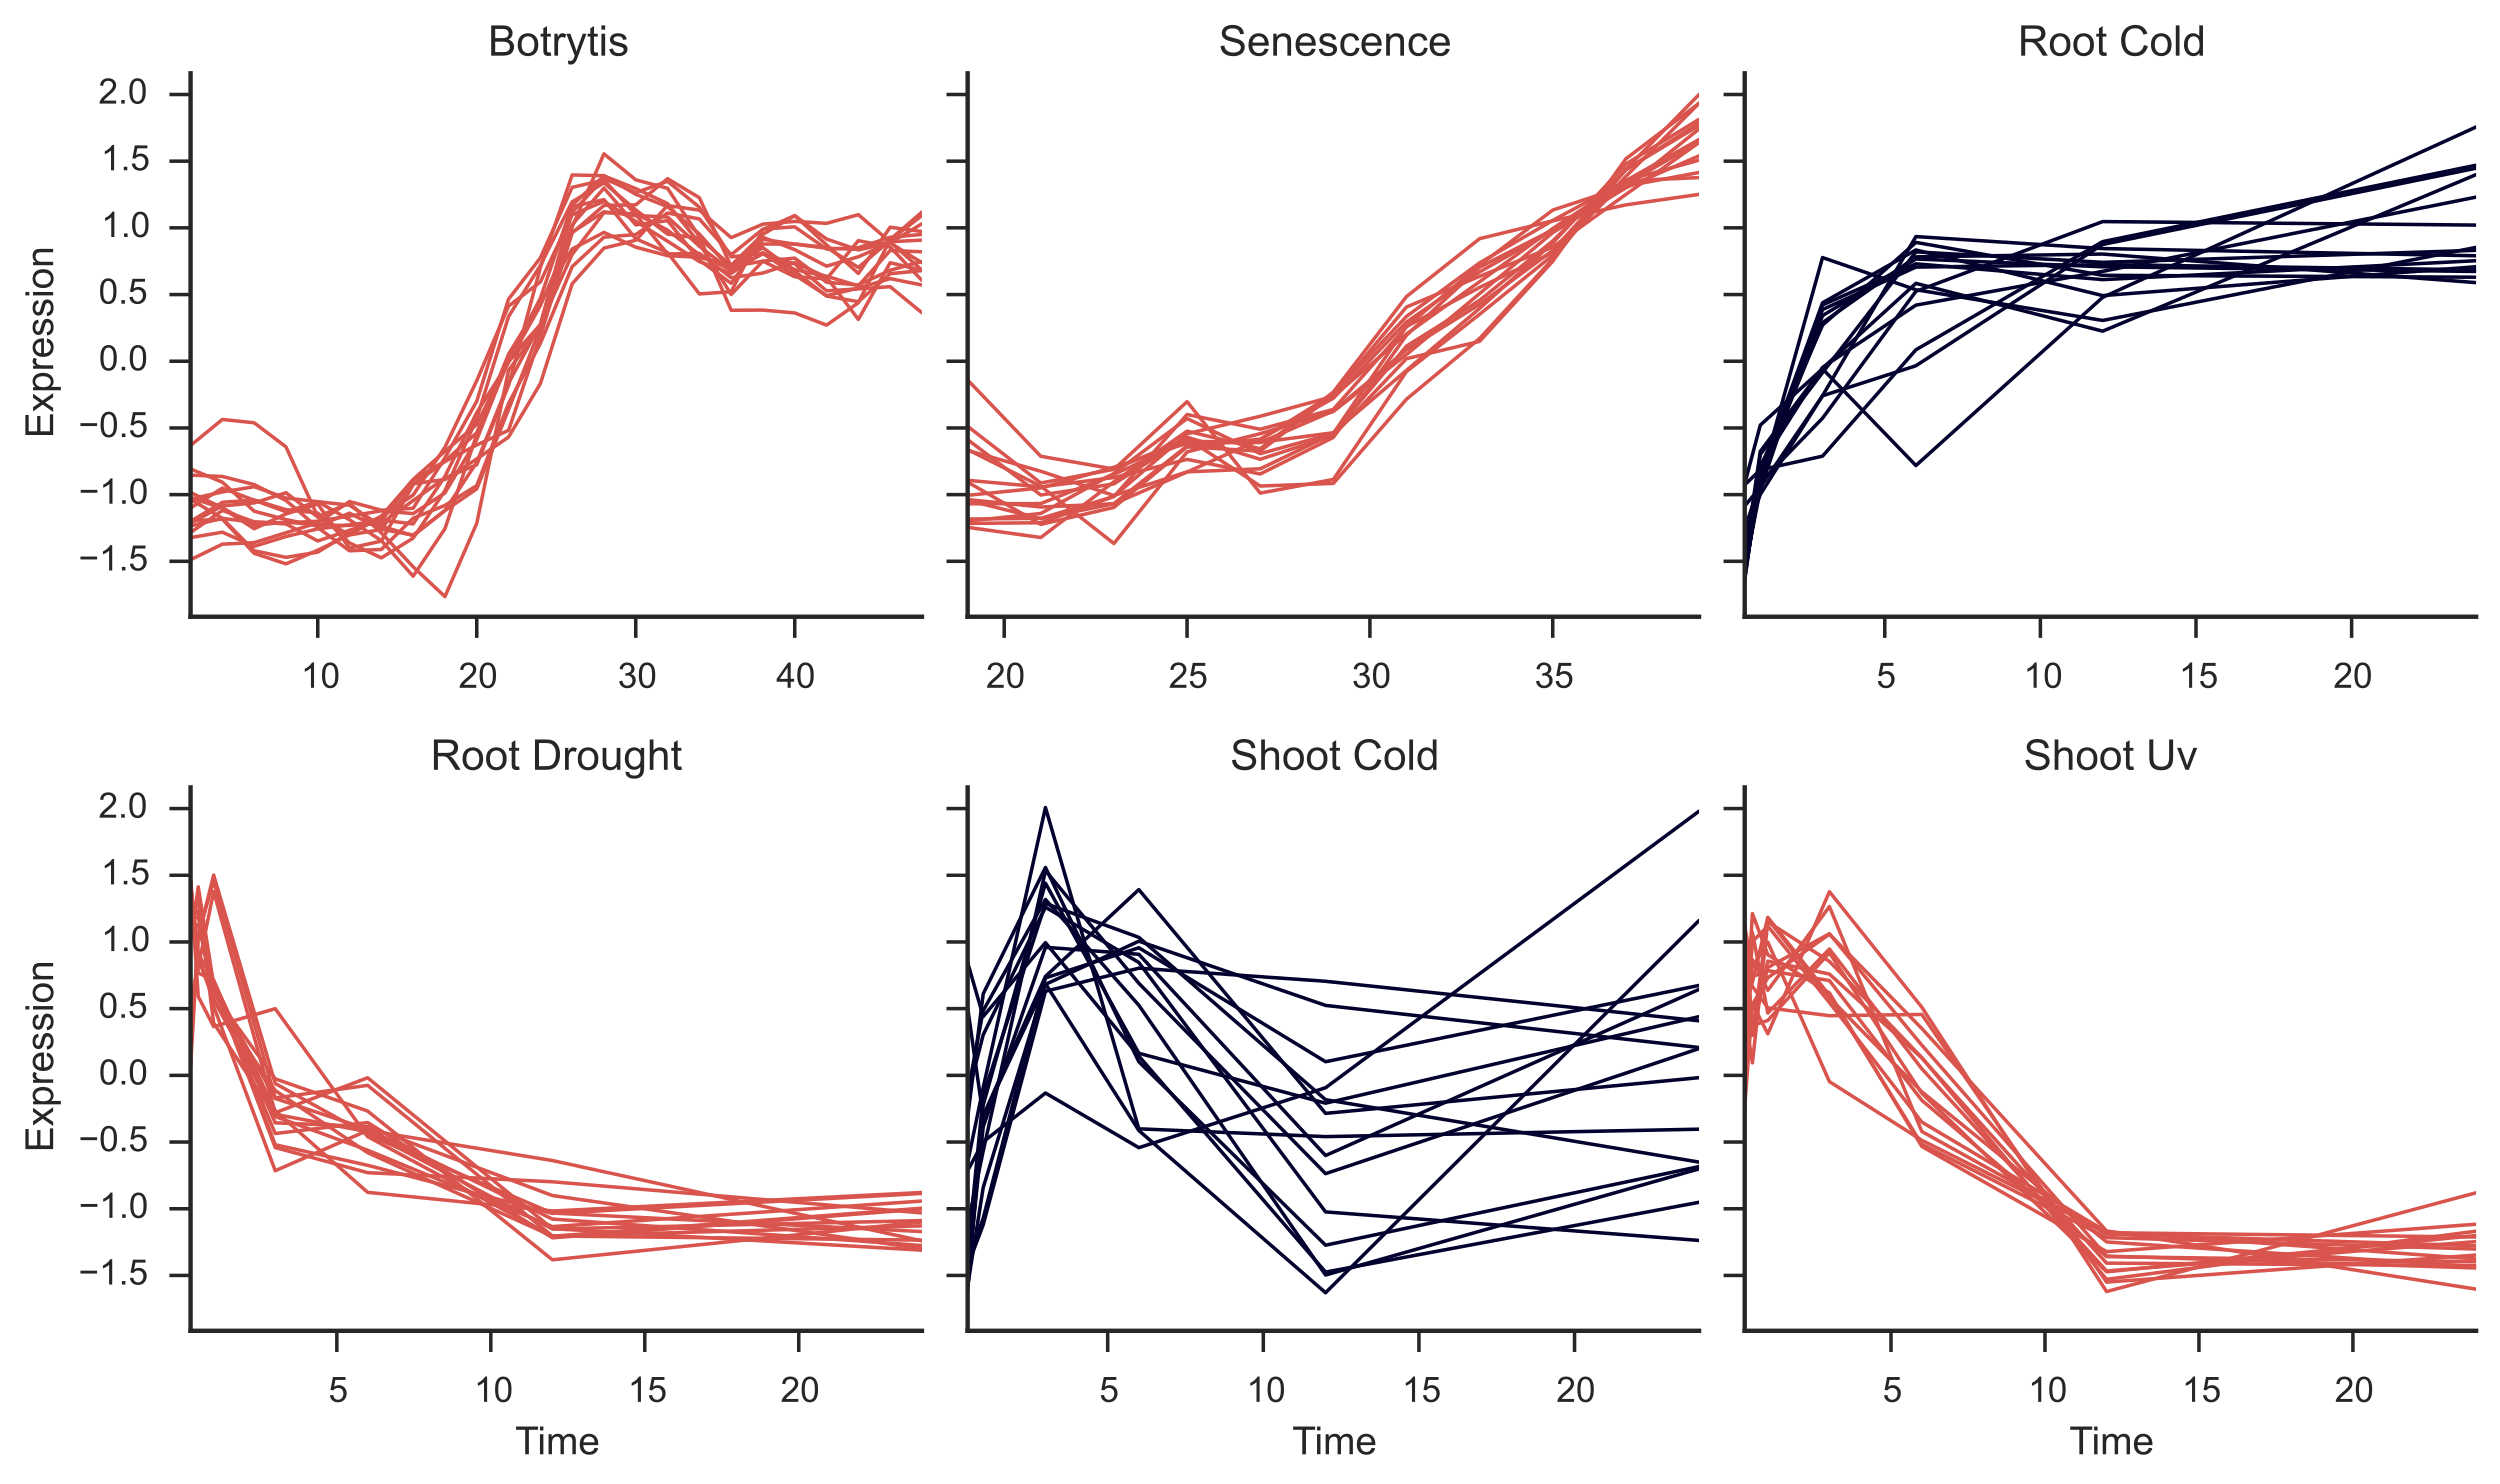 <?xml version="1.0" encoding="utf-8" standalone="no"?>
<!DOCTYPE svg PUBLIC "-//W3C//DTD SVG 1.1//EN"
  "http://www.w3.org/Graphics/SVG/1.1/DTD/svg11.dtd">
<!-- Created with matplotlib (http://matplotlib.org/) -->
<svg height="421pt" version="1.1" viewBox="0 0 709 421" width="709pt" xmlns="http://www.w3.org/2000/svg" xmlns:xlink="http://www.w3.org/1999/xlink">
 <defs>
  <style type="text/css">
*{stroke-linecap:butt;stroke-linejoin:round;}
  </style>
 </defs>
 <g id="figure_1">
  <g id="patch_1">
   <path d="
M0 421.823
L709.424 421.823
L709.424 0
L0 0
z
" style="fill:#ffffff;"/>
  </g>
  <g id="axes_1">
   <g id="patch_2">
    <path d="
M54.044 174.898
L261.464 174.898
L261.464 20.789
L54.044 20.789
z
" style="fill:#ffffff;"/>
   </g>
   <g id="matplotlib.axis_1">
    <g id="xtick_1">
     <g id="line2d_1">
      <defs>
       <path d="
M0 0
L0 6" id="me1deecec79" style="stroke:#262626;"/>
      </defs>
      <g>
       <use style="fill:#262626;stroke:#262626;" x="90.117" xlink:href="#me1deecec79" y="174.898"/>
      </g>
     </g>
     <g id="text_1">
      <!-- 10 -->
      <defs>
       <path d="
M4.156 35.297
Q4.156 48 6.766 55.734
Q9.375 63.484 14.516 67.672
Q19.672 71.875 27.484 71.875
Q33.25 71.875 37.594 69.547
Q41.938 67.234 44.766 62.859
Q47.609 58.5 49.219 52.219
Q50.828 45.953 50.828 35.297
Q50.828 22.703 48.234 14.969
Q45.656 7.234 40.5 3
Q35.359 -1.219 27.484 -1.219
Q17.141 -1.219 11.234 6.203
Q4.156 15.141 4.156 35.297
M13.188 35.297
Q13.188 17.672 17.312 11.828
Q21.438 6 27.484 6
Q33.547 6 37.672 11.859
Q41.797 17.719 41.797 35.297
Q41.797 52.984 37.672 58.781
Q33.547 64.594 27.391 64.594
Q21.344 64.594 17.719 59.469
Q13.188 52.938 13.188 35.297" id="ArialMT-30"/>
       <path d="
M37.25 0
L28.469 0
L28.469 56
Q25.297 52.984 20.141 49.953
Q14.984 46.922 10.891 45.406
L10.891 53.906
Q18.266 57.375 23.781 62.297
Q29.297 67.234 31.594 71.875
L37.25 71.875
z
" id="ArialMT-31"/>
      </defs>
      <g style="fill:#262626;" transform="translate(85.34 195.056)scale(0.1 -0.1)">
       <use xlink:href="#ArialMT-31"/>
       <use x="55.615" xlink:href="#ArialMT-30"/>
      </g>
     </g>
    </g>
    <g id="xtick_2">
     <g id="line2d_2">
      <g>
       <use style="fill:#262626;stroke:#262626;" x="135.209" xlink:href="#me1deecec79" y="174.898"/>
      </g>
     </g>
     <g id="text_2">
      <!-- 20 -->
      <defs>
       <path d="
M50.344 8.453
L50.344 0
L3.031 0
Q2.938 3.172 4.047 6.109
Q5.859 10.938 9.828 15.625
Q13.812 20.312 21.344 26.469
Q33.016 36.031 37.109 41.625
Q41.219 47.219 41.219 52.203
Q41.219 57.422 37.469 61
Q33.734 64.594 27.734 64.594
Q21.391 64.594 17.578 60.781
Q13.766 56.984 13.719 50.25
L4.688 51.172
Q5.609 61.281 11.656 66.578
Q17.719 71.875 27.938 71.875
Q38.234 71.875 44.234 66.156
Q50.25 60.453 50.25 52
Q50.25 47.703 48.484 43.547
Q46.734 39.406 42.656 34.812
Q38.578 30.219 29.109 22.219
Q21.188 15.578 18.938 13.203
Q16.703 10.844 15.234 8.453
z
" id="ArialMT-32"/>
      </defs>
      <g style="fill:#262626;" transform="translate(130.034 195.056)scale(0.1 -0.1)">
       <use xlink:href="#ArialMT-32"/>
       <use x="55.615" xlink:href="#ArialMT-30"/>
      </g>
     </g>
    </g>
    <g id="xtick_3">
     <g id="line2d_3">
      <g>
       <use style="fill:#262626;stroke:#262626;" x="180.3" xlink:href="#me1deecec79" y="174.898"/>
      </g>
     </g>
     <g id="text_3">
      <!-- 30 -->
      <defs>
       <path d="
M4.203 18.891
L12.984 20.062
Q14.5 12.594 18.141 9.297
Q21.781 6 27 6
Q33.203 6 37.469 10.297
Q41.75 14.594 41.75 20.953
Q41.75 27 37.797 30.922
Q33.844 34.859 27.734 34.859
Q25.25 34.859 21.531 33.891
L22.516 41.609
Q23.391 41.5 23.922 41.5
Q29.547 41.5 34.031 44.422
Q38.531 47.359 38.531 53.469
Q38.531 58.297 35.25 61.469
Q31.984 64.656 26.812 64.656
Q21.688 64.656 18.266 61.422
Q14.844 58.203 13.875 51.766
L5.078 53.328
Q6.688 62.156 12.391 67.016
Q18.109 71.875 26.609 71.875
Q32.469 71.875 37.391 69.359
Q42.328 66.844 44.938 62.5
Q47.562 58.156 47.562 53.266
Q47.562 48.641 45.062 44.828
Q42.578 41.016 37.703 38.766
Q44.047 37.312 47.562 32.688
Q51.078 28.078 51.078 21.141
Q51.078 11.766 44.234 5.25
Q37.406 -1.266 26.953 -1.266
Q17.531 -1.266 11.297 4.344
Q5.078 9.969 4.203 18.891" id="ArialMT-33"/>
      </defs>
      <g style="fill:#262626;" transform="translate(175.188 195.056)scale(0.1 -0.1)">
       <use xlink:href="#ArialMT-33"/>
       <use x="55.615" xlink:href="#ArialMT-30"/>
      </g>
     </g>
    </g>
    <g id="xtick_4">
     <g id="line2d_4">
      <g>
       <use style="fill:#262626;stroke:#262626;" x="225.391" xlink:href="#me1deecec79" y="174.898"/>
      </g>
     </g>
     <g id="text_4">
      <!-- 40 -->
      <defs>
       <path d="
M32.328 0
L32.328 17.141
L1.266 17.141
L1.266 25.203
L33.938 71.578
L41.109 71.578
L41.109 25.203
L50.781 25.203
L50.781 17.141
L41.109 17.141
L41.109 0
z

M32.328 25.203
L32.328 57.469
L9.906 25.203
z
" id="ArialMT-34"/>
      </defs>
      <g style="fill:#262626;" transform="translate(220.133 195.056)scale(0.1 -0.1)">
       <use xlink:href="#ArialMT-34"/>
       <use x="55.615" xlink:href="#ArialMT-30"/>
      </g>
     </g>
    </g>
   </g>
   <g id="matplotlib.axis_2">
    <g id="ytick_1">
     <g id="line2d_5">
      <defs>
       <path d="
M0 0
L-6 0" id="m4aded61697" style="stroke:#262626;"/>
      </defs>
      <g>
       <use style="fill:#262626;stroke:#262626;" x="54.044" xlink:href="#m4aded61697" y="159.193"/>
      </g>
     </g>
     <g id="text_5">
      <!-- −1.5 -->
      <defs>
       <path d="
M52.828 31.203
L5.562 31.203
L5.562 39.406
L52.828 39.406
z
" id="ArialMT-2212"/>
       <path d="
M9.078 0
L9.078 10.016
L19.094 10.016
L19.094 0
z
" id="ArialMT-2e"/>
       <path d="
M4.156 18.75
L13.375 19.531
Q14.406 12.797 18.141 9.391
Q21.875 6 27.156 6
Q33.5 6 37.891 10.781
Q42.281 15.578 42.281 23.484
Q42.281 31 38.062 35.344
Q33.844 39.703 27 39.703
Q22.75 39.703 19.328 37.766
Q15.922 35.844 13.969 32.766
L5.719 33.844
L12.641 70.609
L48.25 70.609
L48.25 62.203
L19.672 62.203
L15.828 42.969
Q22.266 47.469 29.344 47.469
Q38.719 47.469 45.156 40.969
Q51.609 34.469 51.609 24.266
Q51.609 14.547 45.953 7.469
Q39.062 -1.219 27.156 -1.219
Q17.391 -1.219 11.203 4.25
Q5.031 9.719 4.156 18.75" id="ArialMT-35"/>
      </defs>
      <g style="fill:#262626;" transform="translate(22.26 161.779)scale(0.1 -0.1)">
       <use xlink:href="#ArialMT-2212"/>
       <use x="58.398" xlink:href="#ArialMT-31"/>
       <use x="114.014" xlink:href="#ArialMT-2e"/>
       <use x="141.797" xlink:href="#ArialMT-35"/>
      </g>
     </g>
    </g>
    <g id="ytick_2">
     <g id="line2d_6">
      <g>
       <use style="fill:#262626;stroke:#262626;" x="54.044" xlink:href="#m4aded61697" y="140.279"/>
      </g>
     </g>
     <g id="text_6">
      <!-- −1.0 -->
      <g style="fill:#262626;" transform="translate(22.338 142.864)scale(0.1 -0.1)">
       <use xlink:href="#ArialMT-2212"/>
       <use x="58.398" xlink:href="#ArialMT-31"/>
       <use x="114.014" xlink:href="#ArialMT-2e"/>
       <use x="141.797" xlink:href="#ArialMT-30"/>
      </g>
     </g>
    </g>
    <g id="ytick_3">
     <g id="line2d_7">
      <g>
       <use style="fill:#262626;stroke:#262626;" x="54.044" xlink:href="#m4aded61697" y="121.364"/>
      </g>
     </g>
     <g id="text_7">
      <!-- −0.5 -->
      <g style="fill:#262626;" transform="translate(22.26 123.949)scale(0.1 -0.1)">
       <use xlink:href="#ArialMT-2212"/>
       <use x="58.398" xlink:href="#ArialMT-30"/>
       <use x="114.014" xlink:href="#ArialMT-2e"/>
       <use x="141.797" xlink:href="#ArialMT-35"/>
      </g>
     </g>
    </g>
    <g id="ytick_4">
     <g id="line2d_8">
      <g>
       <use style="fill:#262626;stroke:#262626;" x="54.044" xlink:href="#m4aded61697" y="102.45"/>
      </g>
     </g>
     <g id="text_8">
      <!-- 0.0 -->
      <g style="fill:#262626;" transform="translate(28.038 105.035)scale(0.1 -0.1)">
       <use xlink:href="#ArialMT-30"/>
       <use x="55.615" xlink:href="#ArialMT-2e"/>
       <use x="83.398" xlink:href="#ArialMT-30"/>
      </g>
     </g>
    </g>
    <g id="ytick_5">
     <g id="line2d_9">
      <g>
       <use style="fill:#262626;stroke:#262626;" x="54.044" xlink:href="#m4aded61697" y="83.535"/>
      </g>
     </g>
     <g id="text_9">
      <!-- 0.5 -->
      <g style="fill:#262626;" transform="translate(27.96 86.12)scale(0.1 -0.1)">
       <use xlink:href="#ArialMT-30"/>
       <use x="55.615" xlink:href="#ArialMT-2e"/>
       <use x="83.398" xlink:href="#ArialMT-35"/>
      </g>
     </g>
    </g>
    <g id="ytick_6">
     <g id="line2d_10">
      <g>
       <use style="fill:#262626;stroke:#262626;" x="54.044" xlink:href="#m4aded61697" y="64.621"/>
      </g>
     </g>
     <g id="text_10">
      <!-- 1.0 -->
      <g style="fill:#262626;" transform="translate(28.711 67.206)scale(0.1 -0.1)">
       <use xlink:href="#ArialMT-31"/>
       <use x="55.615" xlink:href="#ArialMT-2e"/>
       <use x="83.398" xlink:href="#ArialMT-30"/>
      </g>
     </g>
    </g>
    <g id="ytick_7">
     <g id="line2d_11">
      <g>
       <use style="fill:#262626;stroke:#262626;" x="54.044" xlink:href="#m4aded61697" y="45.706"/>
      </g>
     </g>
     <g id="text_11">
      <!-- 1.5 -->
      <g style="fill:#262626;" transform="translate(28.633 48.291)scale(0.1 -0.1)">
       <use xlink:href="#ArialMT-31"/>
       <use x="55.615" xlink:href="#ArialMT-2e"/>
       <use x="83.398" xlink:href="#ArialMT-35"/>
      </g>
     </g>
    </g>
    <g id="ytick_8">
     <g id="line2d_12">
      <g>
       <use style="fill:#262626;stroke:#262626;" x="54.044" xlink:href="#m4aded61697" y="26.792"/>
      </g>
     </g>
     <g id="text_12">
      <!-- 2.0 -->
      <g style="fill:#262626;" transform="translate(27.916 29.377)scale(0.1 -0.1)">
       <use xlink:href="#ArialMT-32"/>
       <use x="55.615" xlink:href="#ArialMT-2e"/>
       <use x="83.398" xlink:href="#ArialMT-30"/>
      </g>
     </g>
    </g>
    <g id="text_13">
     <!-- Expression -->
     <defs>
      <path d="
M7.906 0
L7.906 71.578
L59.672 71.578
L59.672 63.141
L17.391 63.141
L17.391 41.219
L56.984 41.219
L56.984 32.812
L17.391 32.812
L17.391 8.453
L61.328 8.453
L61.328 0
z
" id="ArialMT-45"/>
      <path d="
M6.594 -19.875
L6.594 51.859
L14.594 51.859
L14.594 45.125
Q17.438 49.078 21 51.047
Q24.562 53.031 29.641 53.031
Q36.281 53.031 41.359 49.609
Q46.438 46.188 49.016 39.953
Q51.609 33.734 51.609 26.312
Q51.609 18.359 48.75 11.984
Q45.906 5.609 40.453 2.219
Q35.016 -1.172 29 -1.172
Q24.609 -1.172 21.109 0.688
Q17.625 2.547 15.375 5.375
L15.375 -19.875
z

M14.547 25.641
Q14.547 15.625 18.594 10.844
Q22.656 6.062 28.422 6.062
Q34.281 6.062 38.453 11.016
Q42.625 15.969 42.625 26.375
Q42.625 36.281 38.547 41.203
Q34.469 46.141 28.812 46.141
Q23.188 46.141 18.859 40.891
Q14.547 35.641 14.547 25.641" id="ArialMT-70"/>
      <path d="
M3.328 25.922
Q3.328 40.328 11.328 47.266
Q18.016 53.031 27.641 53.031
Q38.328 53.031 45.109 46.016
Q51.906 39.016 51.906 26.656
Q51.906 16.656 48.906 10.906
Q45.906 5.172 40.156 2
Q34.422 -1.172 27.641 -1.172
Q16.75 -1.172 10.031 5.812
Q3.328 12.797 3.328 25.922
M12.359 25.922
Q12.359 15.969 16.703 11.016
Q21.047 6.062 27.641 6.062
Q34.188 6.062 38.531 11.031
Q42.875 16.016 42.875 26.219
Q42.875 35.844 38.5 40.797
Q34.125 45.75 27.641 45.75
Q21.047 45.75 16.703 40.812
Q12.359 35.891 12.359 25.922" id="ArialMT-6f"/>
      <path d="
M0.734 0
L19.672 26.953
L2.156 51.859
L13.141 51.859
L21.094 39.703
Q23.344 36.234 24.703 33.891
Q26.859 37.109 28.656 39.594
L37.406 51.859
L47.906 51.859
L29.984 27.438
L49.266 0
L38.484 0
L27.828 16.109
L25 20.453
L11.375 0
z
" id="ArialMT-78"/>
      <path d="
M6.641 61.469
L6.641 71.578
L15.438 71.578
L15.438 61.469
z

M6.641 0
L6.641 51.859
L15.438 51.859
L15.438 0
z
" id="ArialMT-69"/>
      <path d="
M3.078 15.484
L11.766 16.844
Q12.5 11.625 15.844 8.844
Q19.188 6.062 25.203 6.062
Q31.25 6.062 34.172 8.516
Q37.109 10.984 37.109 14.312
Q37.109 17.281 34.516 19
Q32.719 20.172 25.531 21.969
Q15.875 24.422 12.141 26.203
Q8.406 27.984 6.469 31.125
Q4.547 34.281 4.547 38.094
Q4.547 41.547 6.125 44.5
Q7.719 47.469 10.453 49.422
Q12.5 50.922 16.031 51.969
Q19.578 53.031 23.641 53.031
Q29.734 53.031 34.344 51.266
Q38.969 49.516 41.156 46.5
Q43.359 43.5 44.188 38.484
L35.594 37.312
Q35.016 41.312 32.203 43.547
Q29.391 45.797 24.266 45.797
Q18.219 45.797 15.625 43.797
Q13.031 41.797 13.031 39.109
Q13.031 37.406 14.109 36.031
Q15.188 34.625 17.484 33.688
Q18.797 33.203 25.25 31.453
Q34.578 28.953 38.25 27.359
Q41.938 25.781 44.031 22.75
Q46.141 19.734 46.141 15.234
Q46.141 10.844 43.578 6.953
Q41.016 3.078 36.172 0.953
Q31.344 -1.172 25.25 -1.172
Q15.141 -1.172 9.844 3.031
Q4.547 7.234 3.078 15.484" id="ArialMT-73"/>
      <path d="
M6.594 0
L6.594 51.859
L14.5 51.859
L14.5 44.484
Q20.219 53.031 31 53.031
Q35.688 53.031 39.625 51.344
Q43.562 49.656 45.516 46.922
Q47.469 44.188 48.25 40.438
Q48.734 37.984 48.734 31.891
L48.734 0
L39.938 0
L39.938 31.547
Q39.938 36.922 38.906 39.578
Q37.891 42.234 35.281 43.812
Q32.672 45.406 29.156 45.406
Q23.531 45.406 19.453 41.844
Q15.375 38.281 15.375 28.328
L15.375 0
z
" id="ArialMT-6e"/>
      <path d="
M6.5 0
L6.5 51.859
L14.406 51.859
L14.406 44
Q17.438 49.516 20 51.266
Q22.562 53.031 25.641 53.031
Q30.078 53.031 34.672 50.203
L31.641 42.047
Q28.422 43.953 25.203 43.953
Q22.312 43.953 20.016 42.219
Q17.719 40.484 16.75 37.406
Q15.281 32.719 15.281 27.156
L15.281 0
z
" id="ArialMT-72"/>
      <path d="
M42.094 16.703
L51.172 15.578
Q49.031 7.625 43.219 3.219
Q37.406 -1.172 28.375 -1.172
Q17 -1.172 10.328 5.828
Q3.656 12.844 3.656 25.484
Q3.656 38.578 10.391 45.797
Q17.141 53.031 27.875 53.031
Q38.281 53.031 44.875 45.953
Q51.469 38.875 51.469 26.031
Q51.469 25.25 51.422 23.688
L12.75 23.688
Q13.234 15.141 17.578 10.594
Q21.922 6.062 28.422 6.062
Q33.25 6.062 36.672 8.594
Q40.094 11.141 42.094 16.703
M13.234 30.906
L42.188 30.906
Q41.609 37.453 38.875 40.719
Q34.672 45.797 27.984 45.797
Q21.922 45.797 17.797 41.75
Q13.672 37.703 13.234 30.906" id="ArialMT-65"/>
     </defs>
     <g style="fill:#262626;" transform="translate(15.074 124.237)rotate(-90.0)scale(0.11 -0.11)">
      <use xlink:href="#ArialMT-45"/>
      <use x="66.699" xlink:href="#ArialMT-78"/>
      <use x="116.699" xlink:href="#ArialMT-70"/>
      <use x="172.314" xlink:href="#ArialMT-72"/>
      <use x="205.615" xlink:href="#ArialMT-65"/>
      <use x="261.23" xlink:href="#ArialMT-73"/>
      <use x="311.23" xlink:href="#ArialMT-73"/>
      <use x="361.23" xlink:href="#ArialMT-69"/>
      <use x="383.447" xlink:href="#ArialMT-6f"/>
      <use x="439.062" xlink:href="#ArialMT-6e"/>
     </g>
    </g>
   </g>
   <g id="line2d_13">
    <path clip-path="url(#p2fc4386486)" d="
M54.044 139.663
L63.062 144.014
L72.081 149.015
L81.099 148.026
L90.117 148.898
L99.135 149.012
L108.154 148.439
L117.172 141.952
L126.19 135.541
L135.209 131.792
L144.227 109.299
L153.245 75.918
L162.263 49.625
L171.282 49.818
L180.3 55.102
L189.318 58.599
L198.336 66.376
L207.355 76.495
L216.373 71.977
L225.391 74.818
L234.409 82.49
L243.428 81.918
L252.446 81.31
L261.464 88.696" style="fill:none;stroke:#d9544d;stroke-linecap:round;"/>
   </g>
   <g id="line2d_14">
    <path clip-path="url(#p2fc4386486)" d="
M54.044 141.629
L63.062 147.021
L72.081 156.209
L81.099 158.068
L90.117 156.587
L99.135 151.047
L108.154 146.386
L117.172 135.965
L126.19 127.959
L135.209 120.381
L144.227 102.156
L153.245 92.065
L162.263 72.147
L171.282 60.321
L180.3 60.627
L189.318 65.257
L198.336 72.224
L207.355 76.556
L216.373 69.216
L225.391 69.217
L234.409 70.398
L243.428 70.714
L252.446 68.549
L261.464 68.095" style="fill:none;stroke:#d9544d;stroke-linecap:round;"/>
   </g>
   <g id="line2d_15">
    <path clip-path="url(#p2fc4386486)" d="
M54.044 152.468
L63.062 150.924
L72.081 154.936
L81.099 152.158
L90.117 149.987
L99.135 148.843
L108.154 147.669
L117.172 136.176
L126.19 130.745
L135.209 122.729
L144.227 100.442
L153.245 85.761
L162.263 70.621
L171.282 65.914
L180.3 70.098
L189.318 72.509
L198.336 72.984
L207.355 75.261
L216.373 66.437
L225.391 61.159
L234.409 67.794
L243.428 70.875
L252.446 68.847
L261.464 63.458" style="fill:none;stroke:#d9544d;stroke-linecap:round;"/>
   </g>
   <g id="line2d_16">
    <path clip-path="url(#p2fc4386486)" d="
M54.044 148.387
L63.062 143.477
L72.081 142.629
L81.099 139.739
L90.117 146.622
L99.135 151.707
L108.154 150.16
L117.172 137.185
L126.19 135.973
L135.209 130.142
L144.227 123.948
L153.245 108.792
L162.263 80.478
L171.282 70.357
L180.3 68.133
L189.318 58.286
L198.336 59.586
L207.355 67.392
L216.373 63.566
L225.391 62.788
L234.409 63.337
L243.428 60.884
L252.446 68.612
L261.464 76.613" style="fill:none;stroke:#d9544d;stroke-linecap:round;"/>
   </g>
   <g id="line2d_17">
    <path clip-path="url(#p2fc4386486)" d="
M54.044 141.136
L63.062 144.107
L72.081 149.96
L81.099 145.754
L90.117 142.969
L99.135 155.442
L108.154 153.454
L117.172 137.413
L126.19 130.871
L135.209 126.183
L144.227 122.027
L153.245 95.303
L162.263 66.06
L171.282 58.254
L180.3 58.096
L189.318 50.674
L198.336 56.064
L207.355 75.54
L216.373 74.077
L225.391 78.491
L234.409 79.094
L243.428 68.242
L252.446 70.066
L261.464 79.52" style="fill:none;stroke:#d9544d;stroke-linecap:round;"/>
   </g>
   <g id="line2d_18">
    <path clip-path="url(#p2fc4386486)" d="
M54.044 158.724
L63.062 154.326
L72.081 153.885
L81.099 151.088
L90.117 148.241
L99.135 142.242
L108.154 144.698
L117.172 144.141
L126.19 129.813
L135.209 113.776
L144.227 84.835
L153.245 73.136
L162.263 53.13
L171.282 51.038
L180.3 60.834
L189.318 72.015
L198.336 71.865
L207.355 78.752
L216.373 77.422
L225.391 74.495
L234.409 78.6
L243.428 90.591
L252.446 74.511
L261.464 76.637" style="fill:none;stroke:#d9544d;stroke-linecap:round;"/>
   </g>
   <g id="line2d_19">
    <path clip-path="url(#p2fc4386486)" d="
M54.044 144.058
L63.062 138.443
L72.081 141.868
L81.099 145.123
L90.117 142.279
L99.135 143.264
L108.154 149.238
L117.172 151.934
L126.19 144.815
L135.209 138.638
L144.227 116.142
L153.245 93.089
L162.263 63.725
L171.282 53.34
L180.3 63.767
L189.318 62.576
L198.336 73.779
L207.355 80.344
L216.373 67.871
L225.391 69.226
L234.409 70.172
L243.428 75.854
L252.446 68.131
L261.464 61.12" style="fill:none;stroke:#d9544d;stroke-linecap:round;"/>
   </g>
   <g id="line2d_20">
    <path clip-path="url(#p2fc4386486)" d="
M54.044 147.844
L63.062 142.454
L72.081 141.802
L81.099 144.551
L90.117 145.496
L99.135 153.988
L108.154 158.207
L117.172 152.606
L126.19 139.145
L135.209 118.645
L144.227 89.775
L153.245 75.292
L162.263 57.231
L171.282 51.858
L180.3 59.525
L189.318 66.388
L198.336 67.555
L207.355 75.355
L216.373 70.251
L225.391 76.934
L234.409 83.971
L243.428 85.566
L252.446 77.613
L261.464 76.743" style="fill:none;stroke:#d9544d;stroke-linecap:round;"/>
   </g>
   <g id="line2d_21">
    <path clip-path="url(#p2fc4386486)" d="
M54.044 147.729
L63.062 147.217
L72.081 156.929
L81.099 159.911
L90.117 156.034
L99.135 151.664
L108.154 146.468
L117.172 140.392
L126.19 126.826
L135.209 107.948
L144.227 86.801
L153.245 79.965
L162.263 60.922
L171.282 57.112
L180.3 62.788
L189.318 68.405
L198.336 74.183
L207.355 77.512
L216.373 71.666
L225.391 76.468
L234.409 78.334
L243.428 81.059
L252.446 71.051
L261.464 71.409" style="fill:none;stroke:#d9544d;stroke-linecap:round;"/>
   </g>
   <g id="line2d_22">
    <path clip-path="url(#p2fc4386486)" d="
M54.044 126.333
L63.062 118.96
L72.081 119.902
L81.099 126.733
L90.117 146.539
L99.135 142.655
L108.154 151.146
L117.172 160.759
L126.19 169.19
L135.209 148.406
L144.227 105.014
L153.245 92.809
L162.263 64.345
L171.282 43.63
L180.3 51.007
L189.318 53.404
L198.336 67.157
L207.355 87.988
L216.373 87.942
L225.391 88.753
L234.409 92.204
L243.428 85.858
L252.446 67.933
L261.464 60.127" style="fill:none;stroke:#d9544d;stroke-linecap:round;"/>
   </g>
   <g id="line2d_23">
    <path clip-path="url(#p2fc4386486)" d="
M54.044 149.147
L63.062 147.01
L72.081 148.121
L81.099 148.275
L90.117 147.806
L99.135 146.37
L108.154 144.862
L117.172 145.662
L126.19 139.782
L135.209 124.693
L144.227 101.832
L153.245 84.598
L162.263 58.146
L171.282 49.884
L180.3 53.479
L189.318 57.745
L198.336 68.968
L207.355 83.532
L216.373 74.032
L225.391 73.205
L234.409 80.056
L243.428 80.817
L252.446 76.643
L261.464 74.128" style="fill:none;stroke:#d9544d;stroke-linecap:round;"/>
   </g>
   <g id="line2d_24">
    <path clip-path="url(#p2fc4386486)" d="
M54.044 134.756
L63.062 135.127
L72.081 137.43
L81.099 141.926
L90.117 149.62
L99.135 156.207
L108.154 155.826
L117.172 146.957
L126.19 143.326
L135.209 137.709
L144.227 114.4
L153.245 97.389
L162.263 75.617
L171.282 67.269
L180.3 66.513
L189.318 60.409
L198.336 62.099
L207.355 72.24
L216.373 64.975
L225.391 64.327
L234.409 70.657
L243.428 70.241
L252.446 67.299
L261.464 66.473" style="fill:none;stroke:#d9544d;stroke-linecap:round;"/>
   </g>
   <g id="line2d_25">
    <path clip-path="url(#p2fc4386486)" d="
M54.044 151.011
L63.062 144.773
L72.081 147.991
L81.099 148.589
L90.117 153.415
L99.135 150.376
L108.154 147.475
L117.172 148.575
L126.19 135.085
L135.209 117.02
L144.227 102.761
L153.245 86.689
L162.263 65.847
L171.282 60.068
L180.3 61.14
L189.318 61.541
L198.336 69.84
L207.355 76.758
L216.373 67.313
L225.391 70.806
L234.409 75.488
L243.428 72.817
L252.446 68.875
L261.464 74.539" style="fill:none;stroke:#d9544d;stroke-linecap:round;"/>
   </g>
   <g id="line2d_26">
    <path clip-path="url(#p2fc4386486)" d="
M54.044 132.989
L63.062 136.755
L72.081 144.978
L81.099 147.353
L90.117 149.188
L99.135 145.531
L108.154 150.126
L117.172 151.727
L126.19 144.751
L135.209 131.106
L144.227 108.667
L153.245 91.936
L162.263 60.2
L171.282 50.591
L180.3 54.623
L189.318 51.42
L198.336 58.755
L207.355 72.854
L216.373 71.858
L225.391 77.999
L234.409 83.852
L243.428 81.685
L252.446 79.016
L261.464 80.832" style="fill:none;stroke:#d9544d;stroke-linecap:round;"/>
   </g>
   <g id="line2d_27">
    <path clip-path="url(#p2fc4386486)" d="
M54.044 141.51
L63.062 139.51
L72.081 138.038
L81.099 141.229
L90.117 142.272
L99.135 147.423
L108.154 153.322
L117.172 163.405
L126.19 149.93
L135.209 123.225
L144.227 102.533
L153.245 92.467
L162.263 58.557
L171.282 56.624
L180.3 67.72
L189.318 71.638
L198.336 83.359
L207.355 82.732
L216.373 65.062
L225.391 61.144
L234.409 69.452
L243.428 77.539
L252.446 64.442
L261.464 65.661" style="fill:none;stroke:#d9544d;stroke-linecap:round;"/>
   </g>
   <g id="patch_3">
    <path d="
M54.044 174.898
L54.044 20.789" style="fill:none;stroke:#262626;stroke-linecap:square;stroke-linejoin:miter;stroke-width:1.25;"/>
   </g>
   <g id="patch_4">
    <path d="
M54.044 174.898
L261.464 174.898" style="fill:none;stroke:#262626;stroke-linecap:square;stroke-linejoin:miter;stroke-width:1.25;"/>
   </g>
   <g id="text_14">
    <!-- Botrytis -->
    <defs>
     <path d="
M7.328 0
L7.328 71.578
L34.188 71.578
Q42.391 71.578 47.344 69.406
Q52.297 67.234 55.094 62.719
Q57.906 58.203 57.906 53.266
Q57.906 48.688 55.422 44.625
Q52.938 40.578 47.906 38.094
Q54.391 36.188 57.875 31.594
Q61.375 27 61.375 20.75
Q61.375 15.719 59.25 11.391
Q57.125 7.078 54 4.734
Q50.875 2.391 46.156 1.188
Q41.453 0 34.625 0
z

M16.797 41.5
L32.281 41.5
Q38.578 41.5 41.312 42.328
Q44.922 43.406 46.75 45.891
Q48.578 48.391 48.578 52.156
Q48.578 55.719 46.875 58.422
Q45.172 61.141 41.984 62.141
Q38.812 63.141 31.109 63.141
L16.797 63.141
z

M16.797 8.453
L34.625 8.453
Q39.203 8.453 41.062 8.797
Q44.344 9.375 46.531 10.734
Q48.734 12.109 50.141 14.719
Q51.562 17.328 51.562 20.75
Q51.562 24.75 49.516 27.703
Q47.469 30.672 43.828 31.859
Q40.188 33.062 33.344 33.062
L16.797 33.062
z
" id="ArialMT-42"/>
     <path d="
M6.203 -19.969
L5.219 -11.719
Q8.109 -12.5 10.25 -12.5
Q13.188 -12.5 14.938 -11.516
Q16.703 -10.547 17.828 -8.797
Q18.656 -7.469 20.516 -2.25
Q20.75 -1.516 21.297 -0.094
L1.609 51.859
L11.078 51.859
L21.875 21.828
Q23.969 16.109 25.641 9.812
Q27.156 15.875 29.25 21.625
L40.328 51.859
L49.125 51.859
L29.391 -0.875
Q26.219 -9.422 24.469 -12.641
Q22.125 -17 19.094 -19.016
Q16.062 -21.047 11.859 -21.047
Q9.328 -21.047 6.203 -19.969" id="ArialMT-79"/>
     <path d="
M25.781 7.859
L27.047 0.094
Q23.344 -0.688 20.406 -0.688
Q15.625 -0.688 12.984 0.828
Q10.359 2.344 9.281 4.812
Q8.203 7.281 8.203 15.188
L8.203 45.016
L1.766 45.016
L1.766 51.859
L8.203 51.859
L8.203 64.703
L16.938 69.969
L16.938 51.859
L25.781 51.859
L25.781 45.016
L16.938 45.016
L16.938 14.703
Q16.938 10.938 17.406 9.859
Q17.875 8.797 18.922 8.156
Q19.969 7.516 21.922 7.516
Q23.391 7.516 25.781 7.859" id="ArialMT-74"/>
    </defs>
    <g style="fill:#262626;" transform="translate(138.422 15.789)scale(0.12 -0.12)">
     <use xlink:href="#ArialMT-42"/>
     <use x="66.699" xlink:href="#ArialMT-6f"/>
     <use x="122.314" xlink:href="#ArialMT-74"/>
     <use x="150.098" xlink:href="#ArialMT-72"/>
     <use x="183.398" xlink:href="#ArialMT-79"/>
     <use x="233.398" xlink:href="#ArialMT-74"/>
     <use x="261.182" xlink:href="#ArialMT-69"/>
     <use x="283.398" xlink:href="#ArialMT-73"/>
    </g>
   </g>
  </g>
  <g id="axes_2">
   <g id="patch_5">
    <path d="
M274.424 174.898
L481.844 174.898
L481.844 20.789
L274.424 20.789
z
" style="fill:#ffffff;"/>
   </g>
   <g id="matplotlib.axis_3">
    <g id="xtick_5">
     <g id="line2d_28">
      <g>
       <use style="fill:#262626;stroke:#262626;" x="284.795" xlink:href="#me1deecec79" y="174.898"/>
      </g>
     </g>
     <g id="text_15">
      <!-- 20 -->
      <g style="fill:#262626;" transform="translate(279.62 195.056)scale(0.1 -0.1)">
       <use xlink:href="#ArialMT-32"/>
       <use x="55.615" xlink:href="#ArialMT-30"/>
      </g>
     </g>
    </g>
    <g id="xtick_6">
     <g id="line2d_29">
      <g>
       <use style="fill:#262626;stroke:#262626;" x="336.65" xlink:href="#me1deecec79" y="174.898"/>
      </g>
     </g>
     <g id="text_16">
      <!-- 25 -->
      <g style="fill:#262626;" transform="translate(331.436 195.056)scale(0.1 -0.1)">
       <use xlink:href="#ArialMT-32"/>
       <use x="55.615" xlink:href="#ArialMT-35"/>
      </g>
     </g>
    </g>
    <g id="xtick_7">
     <g id="line2d_30">
      <g>
       <use style="fill:#262626;stroke:#262626;" x="388.505" xlink:href="#me1deecec79" y="174.898"/>
      </g>
     </g>
     <g id="text_17">
      <!-- 30 -->
      <g style="fill:#262626;" transform="translate(383.394 195.056)scale(0.1 -0.1)">
       <use xlink:href="#ArialMT-33"/>
       <use x="55.615" xlink:href="#ArialMT-30"/>
      </g>
     </g>
    </g>
    <g id="xtick_8">
     <g id="line2d_31">
      <g>
       <use style="fill:#262626;stroke:#262626;" x="440.36" xlink:href="#me1deecec79" y="174.898"/>
      </g>
     </g>
     <g id="text_18">
      <!-- 35 -->
      <g style="fill:#262626;" transform="translate(435.209 195.056)scale(0.1 -0.1)">
       <use xlink:href="#ArialMT-33"/>
       <use x="55.615" xlink:href="#ArialMT-35"/>
      </g>
     </g>
    </g>
   </g>
   <g id="matplotlib.axis_4">
    <g id="ytick_9">
     <g id="line2d_32">
      <g>
       <use style="fill:#262626;stroke:#262626;" x="274.424" xlink:href="#m4aded61697" y="159.193"/>
      </g>
     </g>
    </g>
    <g id="ytick_10">
     <g id="line2d_33">
      <g>
       <use style="fill:#262626;stroke:#262626;" x="274.424" xlink:href="#m4aded61697" y="140.279"/>
      </g>
     </g>
    </g>
    <g id="ytick_11">
     <g id="line2d_34">
      <g>
       <use style="fill:#262626;stroke:#262626;" x="274.424" xlink:href="#m4aded61697" y="121.364"/>
      </g>
     </g>
    </g>
    <g id="ytick_12">
     <g id="line2d_35">
      <g>
       <use style="fill:#262626;stroke:#262626;" x="274.424" xlink:href="#m4aded61697" y="102.45"/>
      </g>
     </g>
    </g>
    <g id="ytick_13">
     <g id="line2d_36">
      <g>
       <use style="fill:#262626;stroke:#262626;" x="274.424" xlink:href="#m4aded61697" y="83.535"/>
      </g>
     </g>
    </g>
    <g id="ytick_14">
     <g id="line2d_37">
      <g>
       <use style="fill:#262626;stroke:#262626;" x="274.424" xlink:href="#m4aded61697" y="64.621"/>
      </g>
     </g>
    </g>
    <g id="ytick_15">
     <g id="line2d_38">
      <g>
       <use style="fill:#262626;stroke:#262626;" x="274.424" xlink:href="#m4aded61697" y="45.706"/>
      </g>
     </g>
    </g>
    <g id="ytick_16">
     <g id="line2d_39">
      <g>
       <use style="fill:#262626;stroke:#262626;" x="274.424" xlink:href="#m4aded61697" y="26.792"/>
      </g>
     </g>
    </g>
   </g>
   <g id="line2d_40">
    <path clip-path="url(#p5d6dd64791)" d="
M274.424 142.883
L295.166 142.814
L315.908 134.508
L336.65 125.129
L357.392 125.495
L378.134 116.545
L398.876 99.217
L419.618 86.3
L440.36 71.048
L461.102 48.151
L481.844 34.858" style="fill:none;stroke:#d9544d;stroke-linecap:round;"/>
   </g>
   <g id="line2d_41">
    <path clip-path="url(#p5d6dd64791)" d="
M274.424 147.195
L295.166 147.003
L315.908 140.821
L336.65 117.561
L357.392 121.736
L378.134 116.098
L398.876 92.618
L419.618 81.508
L440.36 71.609
L461.102 51.233
L481.844 39.563" style="fill:none;stroke:#d9544d;stroke-linecap:round;"/>
   </g>
   <g id="line2d_42">
    <path clip-path="url(#p5d6dd64791)" d="
M274.424 136.715
L295.166 148.711
L315.908 143.894
L336.65 126.734
L357.392 127.945
L378.134 111.88
L398.876 87.064
L419.618 78.354
L440.36 70.084
L461.102 55.135
L481.844 40.431" style="fill:none;stroke:#d9544d;stroke-linecap:round;"/>
   </g>
   <g id="line2d_43">
    <path clip-path="url(#p5d6dd64791)" d="
M274.424 140.467
L295.166 138.376
L315.908 132.505
L336.65 125.681
L357.392 125.434
L378.134 122.721
L398.876 105.03
L419.618 87.457
L440.36 68.934
L461.102 46.501
L481.844 33.841" style="fill:none;stroke:#d9544d;stroke-linecap:round;"/>
   </g>
   <g id="line2d_44">
    <path clip-path="url(#p5d6dd64791)" d="
M274.424 124.679
L295.166 140.387
L315.908 137.224
L336.65 123.991
L357.392 130.25
L378.134 123.493
L398.876 101.715
L419.618 96.812
L440.36 74.09
L461.102 45.032
L481.844 29.275" style="fill:none;stroke:#d9544d;stroke-linecap:round;"/>
   </g>
   <g id="line2d_45">
    <path clip-path="url(#p5d6dd64791)" d="
M274.424 136.218
L295.166 138.075
L315.908 135.421
L336.65 130.274
L357.392 134.421
L378.134 124.054
L398.876 95.099
L419.618 75.778
L440.36 65.178
L461.102 52.196
L481.844 40.234" style="fill:none;stroke:#d9544d;stroke-linecap:round;"/>
   </g>
   <g id="line2d_46">
    <path clip-path="url(#p5d6dd64791)" d="
M274.424 141.666
L295.166 143.789
L315.908 142.868
L336.65 133.864
L357.392 124.611
L378.134 111.706
L398.876 89.737
L419.618 74.544
L440.36 62.52
L461.102 51.275
L481.844 50.366" style="fill:none;stroke:#d9544d;stroke-linecap:round;"/>
   </g>
   <g id="line2d_47">
    <path clip-path="url(#p5d6dd64791)" d="
M274.424 120.908
L295.166 136.976
L315.908 133.104
L336.65 113.911
L357.392 139.836
L378.134 135.971
L398.876 105.365
L419.618 89.121
L440.36 72.415
L461.102 50.013
L481.844 29.325" style="fill:none;stroke:#d9544d;stroke-linecap:round;"/>
   </g>
   <g id="line2d_48">
    <path clip-path="url(#p5d6dd64791)" d="
M274.424 107.77
L295.166 129.406
L315.908 133.027
L336.65 124.373
L357.392 137.84
L378.134 137.094
L398.876 113.21
L419.618 95.992
L440.36 73.444
L461.102 47.985
L481.844 26.806" style="fill:none;stroke:#d9544d;stroke-linecap:round;"/>
   </g>
   <g id="line2d_49">
    <path clip-path="url(#p5d6dd64791)" d="
M274.424 147.763
L295.166 145.615
L315.908 134.257
L336.65 118.693
L357.392 128.659
L378.134 122.907
L398.876 92.608
L419.618 75.196
L440.36 59.567
L461.102 52.763
L481.844 48.919" style="fill:none;stroke:#d9544d;stroke-linecap:round;"/>
   </g>
   <g id="line2d_50">
    <path clip-path="url(#p5d6dd64791)" d="
M274.424 127.722
L295.166 133.654
L315.908 140.531
L336.65 133.819
L357.392 132.954
L378.134 122.977
L398.876 98.155
L419.618 85.178
L440.36 68.324
L461.102 48.059
L481.844 35.575" style="fill:none;stroke:#d9544d;stroke-linecap:round;"/>
   </g>
   <g id="line2d_51">
    <path clip-path="url(#p5d6dd64791)" d="
M274.424 141.892
L295.166 147.075
L315.908 142.832
L336.65 126.456
L357.392 124.551
L378.134 112.927
L398.876 91.325
L419.618 77.103
L440.36 65.368
L461.102 53.219
L481.844 44.2" style="fill:none;stroke:#d9544d;stroke-linecap:round;"/>
   </g>
   <g id="line2d_52">
    <path clip-path="url(#p5d6dd64791)" d="
M274.424 148.435
L295.166 148.25
L315.908 140.757
L336.65 123.004
L357.392 118.049
L378.134 112.416
L398.876 94.718
L419.618 79.898
L440.36 64.816
L461.102 51.19
L481.844 45.413" style="fill:none;stroke:#d9544d;stroke-linecap:round;"/>
   </g>
   <g id="line2d_53">
    <path clip-path="url(#p5d6dd64791)" d="
M274.424 149.552
L295.166 152.438
L315.908 136.627
L336.65 122.276
L357.392 127.263
L378.134 111.18
L398.876 84.105
L419.618 67.679
L440.36 62.611
L461.102 58.097
L481.844 55.12" style="fill:none;stroke:#d9544d;stroke-linecap:round;"/>
   </g>
   <g id="line2d_54">
    <path clip-path="url(#p5d6dd64791)" d="
M274.424 127.528
L295.166 137.878
L315.908 154.15
L336.65 128.163
L357.392 122.983
L378.134 116.689
L398.876 100.555
L419.618 83.251
L440.36 65.973
L461.102 53.213
L481.844 36.565" style="fill:none;stroke:#d9544d;stroke-linecap:round;"/>
   </g>
   <g id="patch_6">
    <path d="
M274.424 174.898
L274.424 20.789" style="fill:none;stroke:#262626;stroke-linecap:square;stroke-linejoin:miter;stroke-width:1.25;"/>
   </g>
   <g id="patch_7">
    <path d="
M274.424 174.898
L481.844 174.898" style="fill:none;stroke:#262626;stroke-linecap:square;stroke-linejoin:miter;stroke-width:1.25;"/>
   </g>
   <g id="text_19">
    <!-- Senescence -->
    <defs>
     <path d="
M4.5 23
L13.422 23.781
Q14.062 18.406 16.375 14.969
Q18.703 11.531 23.578 9.406
Q28.469 7.281 34.578 7.281
Q39.984 7.281 44.141 8.891
Q48.297 10.5 50.312 13.297
Q52.344 16.109 52.344 19.438
Q52.344 22.797 50.391 25.312
Q48.438 27.828 43.953 29.547
Q41.062 30.672 31.203 33.031
Q21.344 35.406 17.391 37.5
Q12.25 40.188 9.734 44.156
Q7.234 48.141 7.234 53.078
Q7.234 58.5 10.297 63.203
Q13.375 67.922 19.281 70.359
Q25.203 72.797 32.422 72.797
Q40.375 72.797 46.453 70.234
Q52.547 67.672 55.812 62.688
Q59.078 57.719 59.328 51.422
L50.25 50.734
Q49.516 57.516 45.281 60.984
Q41.062 64.453 32.812 64.453
Q24.219 64.453 20.281 61.297
Q16.359 58.156 16.359 53.719
Q16.359 49.859 19.141 47.359
Q21.875 44.875 33.422 42.266
Q44.969 39.656 49.266 37.703
Q55.516 34.812 58.484 30.391
Q61.469 25.984 61.469 20.219
Q61.469 14.5 58.203 9.438
Q54.938 4.391 48.797 1.578
Q42.672 -1.219 35.016 -1.219
Q25.297 -1.219 18.719 1.609
Q12.156 4.438 8.422 10.125
Q4.688 15.828 4.5 23" id="ArialMT-53"/>
     <path d="
M40.438 19
L49.078 17.875
Q47.656 8.938 41.812 3.875
Q35.984 -1.172 27.484 -1.172
Q16.844 -1.172 10.375 5.781
Q3.906 12.75 3.906 25.734
Q3.906 34.125 6.688 40.422
Q9.469 46.734 15.156 49.875
Q20.844 53.031 27.547 53.031
Q35.984 53.031 41.359 48.75
Q46.734 44.484 48.25 36.625
L39.703 35.297
Q38.484 40.531 35.375 43.156
Q32.281 45.797 27.875 45.797
Q21.234 45.797 17.078 41.031
Q12.938 36.281 12.938 25.984
Q12.938 15.531 16.938 10.797
Q20.953 6.062 27.391 6.062
Q32.562 6.062 36.031 9.234
Q39.5 12.406 40.438 19" id="ArialMT-63"/>
    </defs>
    <g style="fill:#262626;" transform="translate(345.631 15.789)scale(0.12 -0.12)">
     <use xlink:href="#ArialMT-53"/>
     <use x="66.699" xlink:href="#ArialMT-65"/>
     <use x="122.314" xlink:href="#ArialMT-6e"/>
     <use x="177.93" xlink:href="#ArialMT-65"/>
     <use x="233.545" xlink:href="#ArialMT-73"/>
     <use x="283.545" xlink:href="#ArialMT-63"/>
     <use x="333.545" xlink:href="#ArialMT-65"/>
     <use x="389.16" xlink:href="#ArialMT-6e"/>
     <use x="444.775" xlink:href="#ArialMT-63"/>
     <use x="494.775" xlink:href="#ArialMT-65"/>
    </g>
   </g>
  </g>
  <g id="axes_3">
   <g id="patch_8">
    <path d="
M494.804 174.898
L702.224 174.898
L702.224 20.789
L494.804 20.789
z
" style="fill:#ffffff;"/>
   </g>
   <g id="matplotlib.axis_5">
    <g id="xtick_9">
     <g id="line2d_55">
      <g>
       <use style="fill:#262626;stroke:#262626;" x="534.523" xlink:href="#me1deecec79" y="174.898"/>
      </g>
     </g>
     <g id="text_20">
      <!-- 5 -->
      <g style="fill:#262626;" transform="translate(532.15 195.056)scale(0.1 -0.1)">
       <use xlink:href="#ArialMT-35"/>
      </g>
     </g>
    </g>
    <g id="xtick_10">
     <g id="line2d_56">
      <g>
       <use style="fill:#262626;stroke:#262626;" x="578.655" xlink:href="#me1deecec79" y="174.898"/>
      </g>
     </g>
     <g id="text_21">
      <!-- 10 -->
      <g style="fill:#262626;" transform="translate(573.878 195.056)scale(0.1 -0.1)">
       <use xlink:href="#ArialMT-31"/>
       <use x="55.615" xlink:href="#ArialMT-30"/>
      </g>
     </g>
    </g>
    <g id="xtick_11">
     <g id="line2d_57">
      <g>
       <use style="fill:#262626;stroke:#262626;" x="622.787" xlink:href="#me1deecec79" y="174.898"/>
      </g>
     </g>
     <g id="text_22">
      <!-- 15 -->
      <g style="fill:#262626;" transform="translate(617.97 195.056)scale(0.1 -0.1)">
       <use xlink:href="#ArialMT-31"/>
       <use x="55.615" xlink:href="#ArialMT-35"/>
      </g>
     </g>
    </g>
    <g id="xtick_12">
     <g id="line2d_58">
      <g>
       <use style="fill:#262626;stroke:#262626;" x="666.919" xlink:href="#me1deecec79" y="174.898"/>
      </g>
     </g>
     <g id="text_23">
      <!-- 20 -->
      <g style="fill:#262626;" transform="translate(661.744 195.056)scale(0.1 -0.1)">
       <use xlink:href="#ArialMT-32"/>
       <use x="55.615" xlink:href="#ArialMT-30"/>
      </g>
     </g>
    </g>
   </g>
   <g id="matplotlib.axis_6">
    <g id="ytick_17">
     <g id="line2d_59">
      <g>
       <use style="fill:#262626;stroke:#262626;" x="494.804" xlink:href="#m4aded61697" y="159.193"/>
      </g>
     </g>
    </g>
    <g id="ytick_18">
     <g id="line2d_60">
      <g>
       <use style="fill:#262626;stroke:#262626;" x="494.804" xlink:href="#m4aded61697" y="140.279"/>
      </g>
     </g>
    </g>
    <g id="ytick_19">
     <g id="line2d_61">
      <g>
       <use style="fill:#262626;stroke:#262626;" x="494.804" xlink:href="#m4aded61697" y="121.364"/>
      </g>
     </g>
    </g>
    <g id="ytick_20">
     <g id="line2d_62">
      <g>
       <use style="fill:#262626;stroke:#262626;" x="494.804" xlink:href="#m4aded61697" y="102.45"/>
      </g>
     </g>
    </g>
    <g id="ytick_21">
     <g id="line2d_63">
      <g>
       <use style="fill:#262626;stroke:#262626;" x="494.804" xlink:href="#m4aded61697" y="83.535"/>
      </g>
     </g>
    </g>
    <g id="ytick_22">
     <g id="line2d_64">
      <g>
       <use style="fill:#262626;stroke:#262626;" x="494.804" xlink:href="#m4aded61697" y="64.621"/>
      </g>
     </g>
    </g>
    <g id="ytick_23">
     <g id="line2d_65">
      <g>
       <use style="fill:#262626;stroke:#262626;" x="494.804" xlink:href="#m4aded61697" y="45.706"/>
      </g>
     </g>
    </g>
    <g id="ytick_24">
     <g id="line2d_66">
      <g>
       <use style="fill:#262626;stroke:#262626;" x="494.804" xlink:href="#m4aded61697" y="26.792"/>
      </g>
     </g>
    </g>
   </g>
   <g id="line2d_67">
    <path clip-path="url(#pb2724296c0)" d="
M494.804 137.169
L499.217 120.565
L516.87 104.597
L543.349 132.023
L596.308 84.334
L702.224 36.01" style="fill:none;stroke:#03012d;stroke-linecap:round;"/>
   </g>
   <g id="line2d_68">
    <path clip-path="url(#pb2724296c0)" d="
M494.804 149.993
L499.217 136.816
L516.87 118.593
L543.349 82.62
L596.308 62.842
L702.224 63.834" style="fill:none;stroke:#03012d;stroke-linecap:round;"/>
   </g>
   <g id="line2d_69">
    <path clip-path="url(#pb2724296c0)" d="
M494.804 163.344
L499.217 128.862
L516.87 105.679
L543.349 71.43
L596.308 74.396
L702.224 70.988" style="fill:none;stroke:#03012d;stroke-linecap:round;"/>
   </g>
   <g id="line2d_70">
    <path clip-path="url(#pb2724296c0)" d="
M494.804 143.498
L499.217 138.202
L516.87 112.24
L543.349 103.727
L596.308 69.337
L702.224 47.695" style="fill:none;stroke:#03012d;stroke-linecap:round;"/>
   </g>
   <g id="line2d_71">
    <path clip-path="url(#pb2724296c0)" d="
M494.804 137.504
L499.217 133.257
L516.87 129.364
L543.349 99.199
L596.308 68.525
L702.224 46.849" style="fill:none;stroke:#03012d;stroke-linecap:round;"/>
   </g>
   <g id="line2d_72">
    <path clip-path="url(#pb2724296c0)" d="
M494.804 162.43
L499.217 137.175
L516.87 87.782
L543.349 75.75
L596.308 75.046
L702.224 76.515" style="fill:none;stroke:#03012d;stroke-linecap:round;"/>
   </g>
   <g id="line2d_73">
    <path clip-path="url(#pb2724296c0)" d="
M494.804 158.436
L499.217 128.03
L516.87 104.435
L543.349 80.359
L596.308 93.92
L702.224 49.519" style="fill:none;stroke:#03012d;stroke-linecap:round;"/>
   </g>
   <g id="line2d_74">
    <path clip-path="url(#pb2724296c0)" d="
M494.804 162.704
L499.217 136.375
L516.87 89.511
L543.349 73.458
L596.308 75.663
L702.224 76.988" style="fill:none;stroke:#03012d;stroke-linecap:round;"/>
   </g>
   <g id="line2d_75">
    <path clip-path="url(#pb2724296c0)" d="
M494.804 161.241
L499.217 138.932
L516.87 86.472
L543.349 74.817
L596.308 79.3
L702.224 73.936" style="fill:none;stroke:#03012d;stroke-linecap:round;"/>
   </g>
   <g id="line2d_76">
    <path clip-path="url(#pb2724296c0)" d="
M494.804 163.026
L499.217 135.125
L516.87 91.51
L543.349 72.839
L596.308 72.048
L702.224 80.15" style="fill:none;stroke:#03012d;stroke-linecap:round;"/>
   </g>
   <g id="line2d_77">
    <path clip-path="url(#pb2724296c0)" d="
M494.804 164.451
L499.217 132.588
L516.87 92.221
L543.349 68.743
L596.308 78.078
L702.224 78.618" style="fill:none;stroke:#03012d;stroke-linecap:round;"/>
   </g>
   <g id="line2d_78">
    <path clip-path="url(#pb2724296c0)" d="
M494.804 164.089
L499.217 134.377
L516.87 85.879
L543.349 70.881
L596.308 83.831
L702.224 75.642" style="fill:none;stroke:#03012d;stroke-linecap:round;"/>
   </g>
   <g id="line2d_79">
    <path clip-path="url(#pb2724296c0)" d="
M494.804 152.111
L499.217 140.232
L516.87 112.227
L543.349 67.093
L596.308 70.494
L702.224 72.541" style="fill:none;stroke:#03012d;stroke-linecap:round;"/>
   </g>
   <g id="line2d_80">
    <path clip-path="url(#pb2724296c0)" d="
M494.804 159.085
L499.217 132.019
L516.87 104.206
L543.349 86.535
L596.308 76.954
L702.224 55.9" style="fill:none;stroke:#03012d;stroke-linecap:round;"/>
   </g>
   <g id="line2d_81">
    <path clip-path="url(#pb2724296c0)" d="
M494.804 162.033
L499.217 136.404
L516.87 73.047
L543.349 82.178
L596.308 90.88
L702.224 70.156" style="fill:none;stroke:#03012d;stroke-linecap:round;"/>
   </g>
   <g id="patch_9">
    <path d="
M494.804 174.898
L494.804 20.789" style="fill:none;stroke:#262626;stroke-linecap:square;stroke-linejoin:miter;stroke-width:1.25;"/>
   </g>
   <g id="patch_10">
    <path d="
M494.804 174.898
L702.224 174.898" style="fill:none;stroke:#262626;stroke-linecap:square;stroke-linejoin:miter;stroke-width:1.25;"/>
   </g>
   <g id="text_24">
    <!-- Root Cold -->
    <defs>
     <path d="
M7.859 0
L7.859 71.578
L39.594 71.578
Q49.172 71.578 54.141 69.641
Q59.125 67.719 62.109 62.828
Q65.094 57.953 65.094 52.047
Q65.094 44.438 60.156 39.203
Q55.219 33.984 44.922 32.562
Q48.688 30.766 50.641 29
Q54.781 25.203 58.5 19.484
L70.953 0
L59.031 0
L49.562 14.891
Q45.406 21.344 42.719 24.75
Q40.047 28.172 37.922 29.531
Q35.797 30.906 33.594 31.453
Q31.984 31.781 28.328 31.781
L17.328 31.781
L17.328 0
z

M17.328 39.984
L37.703 39.984
Q44.188 39.984 47.844 41.328
Q51.516 42.672 53.422 45.625
Q55.328 48.578 55.328 52.047
Q55.328 57.125 51.641 60.391
Q47.953 63.672 39.984 63.672
L17.328 63.672
z
" id="ArialMT-52"/>
     <path d="
M58.797 25.094
L68.266 22.703
Q65.281 11.031 57.547 4.906
Q49.812 -1.219 38.625 -1.219
Q27.047 -1.219 19.797 3.484
Q12.547 8.203 8.766 17.141
Q4.984 26.078 4.984 36.328
Q4.984 47.516 9.25 55.828
Q13.531 64.156 21.406 68.469
Q29.297 72.797 38.766 72.797
Q49.516 72.797 56.828 67.328
Q64.156 61.859 67.047 51.953
L57.719 49.75
Q55.219 57.562 50.484 61.125
Q45.75 64.703 38.578 64.703
Q30.328 64.703 24.781 60.734
Q19.234 56.781 16.984 50.109
Q14.75 43.453 14.75 36.375
Q14.75 27.25 17.406 20.438
Q20.062 13.625 25.672 10.25
Q31.297 6.891 37.844 6.891
Q45.797 6.891 51.312 11.469
Q56.844 16.062 58.797 25.094" id="ArialMT-43"/>
     <path id="ArialMT-20"/>
     <path d="
M40.234 0
L40.234 6.547
Q35.297 -1.172 25.734 -1.172
Q19.531 -1.172 14.328 2.25
Q9.125 5.672 6.266 11.797
Q3.422 17.922 3.422 25.875
Q3.422 33.641 6 39.969
Q8.594 46.297 13.766 49.656
Q18.953 53.031 25.344 53.031
Q30.031 53.031 33.688 51.047
Q37.359 49.078 39.656 45.906
L39.656 71.578
L48.391 71.578
L48.391 0
z

M12.453 25.875
Q12.453 15.922 16.641 10.984
Q20.844 6.062 26.562 6.062
Q32.328 6.062 36.344 10.766
Q40.375 15.484 40.375 25.141
Q40.375 35.797 36.266 40.766
Q32.172 45.75 26.172 45.75
Q20.312 45.75 16.375 40.969
Q12.453 36.188 12.453 25.875" id="ArialMT-64"/>
     <path d="
M6.391 0
L6.391 71.578
L15.188 71.578
L15.188 0
z
" id="ArialMT-6c"/>
    </defs>
    <g style="fill:#262626;" transform="translate(572.268 15.789)scale(0.12 -0.12)">
     <use xlink:href="#ArialMT-52"/>
     <use x="72.217" xlink:href="#ArialMT-6f"/>
     <use x="127.832" xlink:href="#ArialMT-6f"/>
     <use x="183.447" xlink:href="#ArialMT-74"/>
     <use x="211.23" xlink:href="#ArialMT-20"/>
     <use x="239.014" xlink:href="#ArialMT-43"/>
     <use x="311.23" xlink:href="#ArialMT-6f"/>
     <use x="366.846" xlink:href="#ArialMT-6c"/>
     <use x="389.062" xlink:href="#ArialMT-64"/>
    </g>
   </g>
  </g>
  <g id="axes_4">
   <g id="patch_11">
    <path d="
M54.044 377.418
L261.464 377.418
L261.464 223.309
L54.044 223.309
z
" style="fill:#ffffff;"/>
   </g>
   <g id="matplotlib.axis_7">
    <g id="xtick_13">
     <g id="line2d_82">
      <g>
       <use style="fill:#262626;stroke:#262626;" x="95.528" xlink:href="#me1deecec79" y="377.418"/>
      </g>
     </g>
     <g id="text_25">
      <!-- 5 -->
      <g style="fill:#262626;" transform="translate(93.156 397.576)scale(0.1 -0.1)">
       <use xlink:href="#ArialMT-35"/>
      </g>
     </g>
    </g>
    <g id="xtick_14">
     <g id="line2d_83">
      <g>
       <use style="fill:#262626;stroke:#262626;" x="139.196" xlink:href="#me1deecec79" y="377.418"/>
      </g>
     </g>
     <g id="text_26">
      <!-- 10 -->
      <g style="fill:#262626;" transform="translate(134.418 397.576)scale(0.1 -0.1)">
       <use xlink:href="#ArialMT-31"/>
       <use x="55.615" xlink:href="#ArialMT-30"/>
      </g>
     </g>
    </g>
    <g id="xtick_15">
     <g id="line2d_84">
      <g>
       <use style="fill:#262626;stroke:#262626;" x="182.863" xlink:href="#me1deecec79" y="377.418"/>
      </g>
     </g>
     <g id="text_27">
      <!-- 15 -->
      <g style="fill:#262626;" transform="translate(178.047 397.576)scale(0.1 -0.1)">
       <use xlink:href="#ArialMT-31"/>
       <use x="55.615" xlink:href="#ArialMT-35"/>
      </g>
     </g>
    </g>
    <g id="xtick_16">
     <g id="line2d_85">
      <g>
       <use style="fill:#262626;stroke:#262626;" x="226.53" xlink:href="#me1deecec79" y="377.418"/>
      </g>
     </g>
     <g id="text_28">
      <!-- 20 -->
      <g style="fill:#262626;" transform="translate(221.355 397.576)scale(0.1 -0.1)">
       <use xlink:href="#ArialMT-32"/>
       <use x="55.615" xlink:href="#ArialMT-30"/>
      </g>
     </g>
    </g>
    <g id="text_29">
     <!-- Time -->
     <defs>
      <path d="
M6.594 0
L6.594 51.859
L14.453 51.859
L14.453 44.578
Q16.891 48.391 20.938 50.703
Q25 53.031 30.172 53.031
Q35.938 53.031 39.625 50.641
Q43.312 48.25 44.828 43.953
Q50.984 53.031 60.844 53.031
Q68.562 53.031 72.703 48.75
Q76.859 44.484 76.859 35.594
L76.859 0
L68.109 0
L68.109 32.672
Q68.109 37.938 67.25 40.25
Q66.406 42.578 64.156 43.984
Q61.922 45.406 58.891 45.406
Q53.422 45.406 49.797 41.766
Q46.188 38.141 46.188 30.125
L46.188 0
L37.406 0
L37.406 33.688
Q37.406 39.547 35.25 42.469
Q33.109 45.406 28.219 45.406
Q24.516 45.406 21.359 43.453
Q18.219 41.5 16.797 37.734
Q15.375 33.984 15.375 26.906
L15.375 0
z
" id="ArialMT-6d"/>
      <path d="
M25.922 0
L25.922 63.141
L2.344 63.141
L2.344 71.578
L59.078 71.578
L59.078 63.141
L35.406 63.141
L35.406 0
z
" id="ArialMT-54"/>
     </defs>
     <g style="fill:#262626;" transform="translate(146.096 412.437)scale(0.11 -0.11)">
      <use xlink:href="#ArialMT-54"/>
      <use x="57.334" xlink:href="#ArialMT-69"/>
      <use x="79.551" xlink:href="#ArialMT-6d"/>
      <use x="162.852" xlink:href="#ArialMT-65"/>
     </g>
    </g>
   </g>
   <g id="matplotlib.axis_8">
    <g id="ytick_25">
     <g id="line2d_86">
      <g>
       <use style="fill:#262626;stroke:#262626;" x="54.044" xlink:href="#m4aded61697" y="361.713"/>
      </g>
     </g>
     <g id="text_30">
      <!-- −1.5 -->
      <g style="fill:#262626;" transform="translate(22.26 364.299)scale(0.1 -0.1)">
       <use xlink:href="#ArialMT-2212"/>
       <use x="58.398" xlink:href="#ArialMT-31"/>
       <use x="114.014" xlink:href="#ArialMT-2e"/>
       <use x="141.797" xlink:href="#ArialMT-35"/>
      </g>
     </g>
    </g>
    <g id="ytick_26">
     <g id="line2d_87">
      <g>
       <use style="fill:#262626;stroke:#262626;" x="54.044" xlink:href="#m4aded61697" y="342.799"/>
      </g>
     </g>
     <g id="text_31">
      <!-- −1.0 -->
      <g style="fill:#262626;" transform="translate(22.338 345.384)scale(0.1 -0.1)">
       <use xlink:href="#ArialMT-2212"/>
       <use x="58.398" xlink:href="#ArialMT-31"/>
       <use x="114.014" xlink:href="#ArialMT-2e"/>
       <use x="141.797" xlink:href="#ArialMT-30"/>
      </g>
     </g>
    </g>
    <g id="ytick_27">
     <g id="line2d_88">
      <g>
       <use style="fill:#262626;stroke:#262626;" x="54.044" xlink:href="#m4aded61697" y="323.884"/>
      </g>
     </g>
     <g id="text_32">
      <!-- −0.5 -->
      <g style="fill:#262626;" transform="translate(22.26 326.469)scale(0.1 -0.1)">
       <use xlink:href="#ArialMT-2212"/>
       <use x="58.398" xlink:href="#ArialMT-30"/>
       <use x="114.014" xlink:href="#ArialMT-2e"/>
       <use x="141.797" xlink:href="#ArialMT-35"/>
      </g>
     </g>
    </g>
    <g id="ytick_28">
     <g id="line2d_89">
      <g>
       <use style="fill:#262626;stroke:#262626;" x="54.044" xlink:href="#m4aded61697" y="304.97"/>
      </g>
     </g>
     <g id="text_33">
      <!-- 0.0 -->
      <g style="fill:#262626;" transform="translate(28.038 307.555)scale(0.1 -0.1)">
       <use xlink:href="#ArialMT-30"/>
       <use x="55.615" xlink:href="#ArialMT-2e"/>
       <use x="83.398" xlink:href="#ArialMT-30"/>
      </g>
     </g>
    </g>
    <g id="ytick_29">
     <g id="line2d_90">
      <g>
       <use style="fill:#262626;stroke:#262626;" x="54.044" xlink:href="#m4aded61697" y="286.055"/>
      </g>
     </g>
     <g id="text_34">
      <!-- 0.5 -->
      <g style="fill:#262626;" transform="translate(27.96 288.64)scale(0.1 -0.1)">
       <use xlink:href="#ArialMT-30"/>
       <use x="55.615" xlink:href="#ArialMT-2e"/>
       <use x="83.398" xlink:href="#ArialMT-35"/>
      </g>
     </g>
    </g>
    <g id="ytick_30">
     <g id="line2d_91">
      <g>
       <use style="fill:#262626;stroke:#262626;" x="54.044" xlink:href="#m4aded61697" y="267.141"/>
      </g>
     </g>
     <g id="text_35">
      <!-- 1.0 -->
      <g style="fill:#262626;" transform="translate(28.711 269.726)scale(0.1 -0.1)">
       <use xlink:href="#ArialMT-31"/>
       <use x="55.615" xlink:href="#ArialMT-2e"/>
       <use x="83.398" xlink:href="#ArialMT-30"/>
      </g>
     </g>
    </g>
    <g id="ytick_31">
     <g id="line2d_92">
      <g>
       <use style="fill:#262626;stroke:#262626;" x="54.044" xlink:href="#m4aded61697" y="248.226"/>
      </g>
     </g>
     <g id="text_36">
      <!-- 1.5 -->
      <g style="fill:#262626;" transform="translate(28.633 250.811)scale(0.1 -0.1)">
       <use xlink:href="#ArialMT-31"/>
       <use x="55.615" xlink:href="#ArialMT-2e"/>
       <use x="83.398" xlink:href="#ArialMT-35"/>
      </g>
     </g>
    </g>
    <g id="ytick_32">
     <g id="line2d_93">
      <g>
       <use style="fill:#262626;stroke:#262626;" x="54.044" xlink:href="#m4aded61697" y="229.312"/>
      </g>
     </g>
     <g id="text_37">
      <!-- 2.0 -->
      <g style="fill:#262626;" transform="translate(27.916 231.897)scale(0.1 -0.1)">
       <use xlink:href="#ArialMT-32"/>
       <use x="55.615" xlink:href="#ArialMT-2e"/>
       <use x="83.398" xlink:href="#ArialMT-30"/>
      </g>
     </g>
    </g>
    <g id="text_38">
     <!-- Expression -->
     <g style="fill:#262626;" transform="translate(15.074 326.757)rotate(-90.0)scale(0.11 -0.11)">
      <use xlink:href="#ArialMT-45"/>
      <use x="66.699" xlink:href="#ArialMT-78"/>
      <use x="116.699" xlink:href="#ArialMT-70"/>
      <use x="172.314" xlink:href="#ArialMT-72"/>
      <use x="205.615" xlink:href="#ArialMT-65"/>
      <use x="261.23" xlink:href="#ArialMT-73"/>
      <use x="311.23" xlink:href="#ArialMT-73"/>
      <use x="361.23" xlink:href="#ArialMT-69"/>
      <use x="383.447" xlink:href="#ArialMT-6f"/>
      <use x="439.062" xlink:href="#ArialMT-6e"/>
     </g>
    </g>
   </g>
   <g id="line2d_94">
    <path clip-path="url(#pbcd7330b36)" d="
M54.044 283.513
L56.228 274.205
L60.594 252.844
L78.061 315.556
L104.262 305.658
L156.663 348.467
L261.464 354.546" style="fill:none;stroke:#d9544d;stroke-linecap:round;"/>
   </g>
   <g id="line2d_95">
    <path clip-path="url(#pbcd7330b36)" d="
M54.044 266.216
L56.228 253.527
L60.594 283.384
L78.061 316.02
L104.262 320.946
L156.663 348.537
L261.464 346.159" style="fill:none;stroke:#d9544d;stroke-linecap:round;"/>
   </g>
   <g id="line2d_96">
    <path clip-path="url(#pbcd7330b36)" d="
M54.044 249.908
L56.228 271.807
L60.594 283.655
L78.061 309.278
L104.262 326.907
L156.663 350.592
L261.464 342.641" style="fill:none;stroke:#d9544d;stroke-linecap:round;"/>
   </g>
   <g id="line2d_97">
    <path clip-path="url(#pbcd7330b36)" d="
M54.044 302.517
L56.228 265.099
L60.594 249.801
L78.061 311.38
L104.262 307.807
L156.663 350.533
L261.464 347.651" style="fill:none;stroke:#d9544d;stroke-linecap:round;"/>
   </g>
   <g id="line2d_98">
    <path clip-path="url(#pbcd7330b36)" d="
M54.044 298.46
L56.228 265.716
L60.594 248.183
L78.061 307.297
L104.262 321.825
L156.663 344.034
L261.464 349.273" style="fill:none;stroke:#d9544d;stroke-linecap:round;"/>
   </g>
   <g id="line2d_99">
    <path clip-path="url(#pbcd7330b36)" d="
M54.044 249.814
L56.228 275.95
L60.594 277.926
L78.061 318.441
L104.262 319.468
L156.663 339.06
L261.464 354.13" style="fill:none;stroke:#d9544d;stroke-linecap:round;"/>
   </g>
   <g id="line2d_100">
    <path clip-path="url(#pbcd7330b36)" d="
M54.044 260.973
L56.228 260.007
L60.594 280.091
L78.061 321.464
L104.262 318.343
L156.663 351.047
L261.464 342.863" style="fill:none;stroke:#d9544d;stroke-linecap:round;"/>
   </g>
   <g id="line2d_101">
    <path clip-path="url(#pbcd7330b36)" d="
M54.044 266.862
L56.228 251.522
L60.594 279.237
L78.061 325.447
L104.262 332.573
L156.663 335.157
L261.464 343.991" style="fill:none;stroke:#d9544d;stroke-linecap:round;"/>
   </g>
   <g id="line2d_102">
    <path clip-path="url(#pbcd7330b36)" d="
M54.044 256.737
L56.228 259.002
L60.594 285.391
L78.061 332.008
L104.262 320.598
L156.663 329.131
L261.464 351.921" style="fill:none;stroke:#d9544d;stroke-linecap:round;"/>
   </g>
   <g id="line2d_103">
    <path clip-path="url(#pbcd7330b36)" d="
M54.044 258.097
L56.228 255.249
L60.594 290.127
L78.061 316.646
L104.262 326.203
L156.663 347.858
L261.464 340.609" style="fill:none;stroke:#d9544d;stroke-linecap:round;"/>
   </g>
   <g id="line2d_104">
    <path clip-path="url(#pbcd7330b36)" d="
M54.044 261.473
L56.228 262.383
L60.594 280.198
L78.061 311.526
L104.262 320.248
L156.663 345.727
L261.464 353.233" style="fill:none;stroke:#d9544d;stroke-linecap:round;"/>
   </g>
   <g id="line2d_105">
    <path clip-path="url(#pbcd7330b36)" d="
M54.044 250.414
L56.228 282.611
L60.594 291.127
L78.061 286.064
L104.262 322.35
L156.663 350.526
L261.464 351.697" style="fill:none;stroke:#d9544d;stroke-linecap:round;"/>
   </g>
   <g id="line2d_106">
    <path clip-path="url(#pbcd7330b36)" d="
M54.044 259.028
L56.228 259.073
L60.594 278.968
L78.061 324.648
L104.262 330.482
L156.663 344.119
L261.464 338.469" style="fill:none;stroke:#d9544d;stroke-linecap:round;"/>
   </g>
   <g id="line2d_107">
    <path clip-path="url(#pbcd7330b36)" d="
M54.044 251.093
L56.228 270.427
L60.594 278.427
L78.061 315.072
L104.262 338.146
L156.663 343.435
L261.464 338.19" style="fill:none;stroke:#d9544d;stroke-linecap:round;"/>
   </g>
   <g id="line2d_108">
    <path clip-path="url(#pbcd7330b36)" d="
M54.044 255.997
L56.228 272.009
L60.594 281.886
L78.061 305.97
L104.262 315.099
L156.663 357.28
L261.464 346.547" style="fill:none;stroke:#d9544d;stroke-linecap:round;"/>
   </g>
   <g id="patch_12">
    <path d="
M54.044 377.418
L54.044 223.309" style="fill:none;stroke:#262626;stroke-linecap:square;stroke-linejoin:miter;stroke-width:1.25;"/>
   </g>
   <g id="patch_13">
    <path d="
M54.044 377.418
L261.464 377.418" style="fill:none;stroke:#262626;stroke-linecap:square;stroke-linejoin:miter;stroke-width:1.25;"/>
   </g>
   <g id="text_39">
    <!-- Root Drought -->
    <defs>
     <path d="
M40.578 0
L40.578 7.625
Q34.516 -1.172 24.125 -1.172
Q19.531 -1.172 15.547 0.578
Q11.578 2.344 9.641 5
Q7.719 7.672 6.938 11.531
Q6.391 14.109 6.391 19.734
L6.391 51.859
L15.188 51.859
L15.188 23.094
Q15.188 16.219 15.719 13.812
Q16.547 10.359 19.234 8.375
Q21.922 6.391 25.875 6.391
Q29.828 6.391 33.297 8.422
Q36.766 10.453 38.203 13.938
Q39.656 17.438 39.656 24.078
L39.656 51.859
L48.438 51.859
L48.438 0
z
" id="ArialMT-75"/>
     <path d="
M6.594 0
L6.594 71.578
L15.375 71.578
L15.375 45.906
Q21.531 53.031 30.906 53.031
Q36.672 53.031 40.922 50.75
Q45.172 48.484 47 44.484
Q48.828 40.484 48.828 32.859
L48.828 0
L40.047 0
L40.047 32.859
Q40.047 39.453 37.188 42.453
Q34.328 45.453 29.109 45.453
Q25.203 45.453 21.75 43.422
Q18.312 41.406 16.844 37.938
Q15.375 34.469 15.375 28.375
L15.375 0
z
" id="ArialMT-68"/>
     <path d="
M7.719 0
L7.719 71.578
L32.375 71.578
Q40.719 71.578 45.125 70.562
Q51.266 69.141 55.609 65.438
Q61.281 60.641 64.078 53.188
Q66.891 45.75 66.891 36.188
Q66.891 28.031 64.984 21.734
Q63.094 15.438 60.109 11.297
Q57.125 7.172 53.578 4.797
Q50.047 2.438 45.047 1.219
Q40.047 0 33.547 0
z

M17.188 8.453
L32.469 8.453
Q39.547 8.453 43.578 9.766
Q47.609 11.078 50 13.484
Q53.375 16.844 55.25 22.531
Q57.125 28.219 57.125 36.328
Q57.125 47.562 53.438 53.594
Q49.75 59.625 44.484 61.672
Q40.672 63.141 32.234 63.141
L17.188 63.141
z
" id="ArialMT-44"/>
     <path d="
M4.984 -4.297
L13.531 -5.562
Q14.062 -9.516 16.5 -11.328
Q19.781 -13.766 25.438 -13.766
Q31.547 -13.766 34.859 -11.328
Q38.188 -8.891 39.359 -4.5
Q40.047 -1.812 39.984 6.781
Q34.234 0 25.641 0
Q14.938 0 9.078 7.719
Q3.219 15.438 3.219 26.219
Q3.219 33.641 5.906 39.906
Q8.594 46.188 13.688 49.609
Q18.797 53.031 25.688 53.031
Q34.859 53.031 40.828 45.609
L40.828 51.859
L48.922 51.859
L48.922 7.031
Q48.922 -5.078 46.453 -10.125
Q44 -15.188 38.641 -18.109
Q33.297 -21.047 25.484 -21.047
Q16.219 -21.047 10.5 -16.875
Q4.781 -12.703 4.984 -4.297
M12.25 26.859
Q12.25 16.656 16.297 11.969
Q20.359 7.281 26.469 7.281
Q32.516 7.281 36.609 11.938
Q40.719 16.609 40.719 26.562
Q40.719 36.078 36.5 40.906
Q32.281 45.75 26.312 45.75
Q20.453 45.75 16.344 40.984
Q12.25 36.234 12.25 26.859" id="ArialMT-67"/>
    </defs>
    <g style="fill:#262626;" transform="translate(122.114 218.309)scale(0.12 -0.12)">
     <use xlink:href="#ArialMT-52"/>
     <use x="72.217" xlink:href="#ArialMT-6f"/>
     <use x="127.832" xlink:href="#ArialMT-6f"/>
     <use x="183.447" xlink:href="#ArialMT-74"/>
     <use x="211.23" xlink:href="#ArialMT-20"/>
     <use x="239.014" xlink:href="#ArialMT-44"/>
     <use x="311.23" xlink:href="#ArialMT-72"/>
     <use x="344.531" xlink:href="#ArialMT-6f"/>
     <use x="400.146" xlink:href="#ArialMT-75"/>
     <use x="455.762" xlink:href="#ArialMT-67"/>
     <use x="511.377" xlink:href="#ArialMT-68"/>
     <use x="566.992" xlink:href="#ArialMT-74"/>
    </g>
   </g>
  </g>
  <g id="axes_5">
   <g id="patch_14">
    <path d="
M274.424 377.418
L481.844 377.418
L481.844 223.309
L274.424 223.309
z
" style="fill:#ffffff;"/>
   </g>
   <g id="matplotlib.axis_9">
    <g id="xtick_17">
     <g id="line2d_109">
      <g>
       <use style="fill:#262626;stroke:#262626;" x="314.143" xlink:href="#me1deecec79" y="377.418"/>
      </g>
     </g>
     <g id="text_40">
      <!-- 5 -->
      <g style="fill:#262626;" transform="translate(311.77 397.576)scale(0.1 -0.1)">
       <use xlink:href="#ArialMT-35"/>
      </g>
     </g>
    </g>
    <g id="xtick_18">
     <g id="line2d_110">
      <g>
       <use style="fill:#262626;stroke:#262626;" x="358.275" xlink:href="#me1deecec79" y="377.418"/>
      </g>
     </g>
     <g id="text_41">
      <!-- 10 -->
      <g style="fill:#262626;" transform="translate(353.498 397.576)scale(0.1 -0.1)">
       <use xlink:href="#ArialMT-31"/>
       <use x="55.615" xlink:href="#ArialMT-30"/>
      </g>
     </g>
    </g>
    <g id="xtick_19">
     <g id="line2d_111">
      <g>
       <use style="fill:#262626;stroke:#262626;" x="402.407" xlink:href="#me1deecec79" y="377.418"/>
      </g>
     </g>
     <g id="text_42">
      <!-- 15 -->
      <g style="fill:#262626;" transform="translate(397.59 397.576)scale(0.1 -0.1)">
       <use xlink:href="#ArialMT-31"/>
       <use x="55.615" xlink:href="#ArialMT-35"/>
      </g>
     </g>
    </g>
    <g id="xtick_20">
     <g id="line2d_112">
      <g>
       <use style="fill:#262626;stroke:#262626;" x="446.539" xlink:href="#me1deecec79" y="377.418"/>
      </g>
     </g>
     <g id="text_43">
      <!-- 20 -->
      <g style="fill:#262626;" transform="translate(441.364 397.576)scale(0.1 -0.1)">
       <use xlink:href="#ArialMT-32"/>
       <use x="55.615" xlink:href="#ArialMT-30"/>
      </g>
     </g>
    </g>
    <g id="text_44">
     <!-- Time -->
     <g style="fill:#262626;" transform="translate(366.476 412.437)scale(0.11 -0.11)">
      <use xlink:href="#ArialMT-54"/>
      <use x="57.334" xlink:href="#ArialMT-69"/>
      <use x="79.551" xlink:href="#ArialMT-6d"/>
      <use x="162.852" xlink:href="#ArialMT-65"/>
     </g>
    </g>
   </g>
   <g id="matplotlib.axis_10">
    <g id="ytick_33">
     <g id="line2d_113">
      <g>
       <use style="fill:#262626;stroke:#262626;" x="274.424" xlink:href="#m4aded61697" y="361.713"/>
      </g>
     </g>
    </g>
    <g id="ytick_34">
     <g id="line2d_114">
      <g>
       <use style="fill:#262626;stroke:#262626;" x="274.424" xlink:href="#m4aded61697" y="342.799"/>
      </g>
     </g>
    </g>
    <g id="ytick_35">
     <g id="line2d_115">
      <g>
       <use style="fill:#262626;stroke:#262626;" x="274.424" xlink:href="#m4aded61697" y="323.884"/>
      </g>
     </g>
    </g>
    <g id="ytick_36">
     <g id="line2d_116">
      <g>
       <use style="fill:#262626;stroke:#262626;" x="274.424" xlink:href="#m4aded61697" y="304.97"/>
      </g>
     </g>
    </g>
    <g id="ytick_37">
     <g id="line2d_117">
      <g>
       <use style="fill:#262626;stroke:#262626;" x="274.424" xlink:href="#m4aded61697" y="286.055"/>
      </g>
     </g>
    </g>
    <g id="ytick_38">
     <g id="line2d_118">
      <g>
       <use style="fill:#262626;stroke:#262626;" x="274.424" xlink:href="#m4aded61697" y="267.141"/>
      </g>
     </g>
    </g>
    <g id="ytick_39">
     <g id="line2d_119">
      <g>
       <use style="fill:#262626;stroke:#262626;" x="274.424" xlink:href="#m4aded61697" y="248.226"/>
      </g>
     </g>
    </g>
    <g id="ytick_40">
     <g id="line2d_120">
      <g>
       <use style="fill:#262626;stroke:#262626;" x="274.424" xlink:href="#m4aded61697" y="229.312"/>
      </g>
     </g>
    </g>
   </g>
   <g id="line2d_121">
    <path clip-path="url(#p9f233a080d)" d="
M274.424 285.8
L278.837 316.769
L296.49 278.968
L322.969 320.603
L375.928 366.616
L481.844 261.063" style="fill:none;stroke:#03012d;stroke-linecap:round;"/>
   </g>
   <g id="line2d_122">
    <path clip-path="url(#p9f233a080d)" d="
M274.424 362.7
L278.837 319.552
L296.49 268.65
L322.969 270.63
L375.928 327.703
L481.844 280.584" style="fill:none;stroke:#03012d;stroke-linecap:round;"/>
   </g>
   <g id="line2d_123">
    <path clip-path="url(#p9f233a080d)" d="
M274.424 309.964
L278.837 286.604
L296.49 255.092
L322.969 285.08
L375.928 361.595
L481.844 331.484" style="fill:none;stroke:#03012d;stroke-linecap:round;"/>
   </g>
   <g id="line2d_124">
    <path clip-path="url(#p9f233a080d)" d="
M274.424 331.999
L278.837 323.817
L296.49 309.981
L322.969 325.475
L375.928 308.486
L481.844 230.06" style="fill:none;stroke:#03012d;stroke-linecap:round;"/>
   </g>
   <g id="line2d_125">
    <path clip-path="url(#p9f233a080d)" d="
M274.424 357.652
L278.837 345.481
L296.49 277.332
L322.969 268.784
L375.928 301.102
L481.844 279.467" style="fill:none;stroke:#03012d;stroke-linecap:round;"/>
   </g>
   <g id="line2d_126">
    <path clip-path="url(#p9f233a080d)" d="
M274.424 364.75
L278.837 336.778
L296.49 279.162
L322.969 266.918
L375.928 285.134
L481.844 297.077" style="fill:none;stroke:#03012d;stroke-linecap:round;"/>
   </g>
   <g id="line2d_127">
    <path clip-path="url(#p9f233a080d)" d="
M274.424 316.872
L278.837 281.844
L296.49 246.021
L322.969 301.11
L375.928 353.132
L481.844 330.84" style="fill:none;stroke:#03012d;stroke-linecap:round;"/>
   </g>
   <g id="line2d_128">
    <path clip-path="url(#p9f233a080d)" d="
M274.424 272.998
L278.837 288.267
L296.49 267.337
L322.969 299.494
L375.928 360.755
L481.844 340.968" style="fill:none;stroke:#03012d;stroke-linecap:round;"/>
   </g>
   <g id="line2d_129">
    <path clip-path="url(#p9f233a080d)" d="
M274.424 310.634
L278.837 293.464
L296.49 257.279
L322.969 272.959
L375.928 343.697
L481.844 351.787" style="fill:none;stroke:#03012d;stroke-linecap:round;"/>
   </g>
   <g id="line2d_130">
    <path clip-path="url(#p9f233a080d)" d="
M274.424 355.565
L278.837 310.753
L296.49 256.213
L322.969 265.835
L375.928 311.878
L481.844 329.575" style="fill:none;stroke:#03012d;stroke-linecap:round;"/>
   </g>
   <g id="line2d_131">
    <path clip-path="url(#p9f233a080d)" d="
M274.424 329.659
L278.837 308.429
L296.49 229.017
L322.969 320.136
L375.928 322.345
L481.844 320.233" style="fill:none;stroke:#03012d;stroke-linecap:round;"/>
   </g>
   <g id="line2d_132">
    <path clip-path="url(#p9f233a080d)" d="
M274.424 366.086
L278.837 313.381
L296.49 250.468
L322.969 298.707
L375.928 312.862
L481.844 288.315" style="fill:none;stroke:#03012d;stroke-linecap:round;"/>
   </g>
   <g id="line2d_133">
    <path clip-path="url(#p9f233a080d)" d="
M274.424 358.966
L278.837 347.354
L296.49 281.121
L322.969 274.58
L375.928 278.292
L481.844 289.506" style="fill:none;stroke:#03012d;stroke-linecap:round;"/>
   </g>
   <g id="line2d_134">
    <path clip-path="url(#p9f233a080d)" d="
M274.424 362.802
L278.837 316.437
L296.49 276.91
L322.969 252.291
L375.928 315.755
L481.844 305.625" style="fill:none;stroke:#03012d;stroke-linecap:round;"/>
   </g>
   <g id="line2d_135">
    <path clip-path="url(#p9f233a080d)" d="
M274.424 347.44
L278.837 326.426
L296.49 246.885
L322.969 278.849
L375.928 332.848
L481.844 297.372" style="fill:none;stroke:#03012d;stroke-linecap:round;"/>
   </g>
   <g id="patch_15">
    <path d="
M274.424 377.418
L274.424 223.309" style="fill:none;stroke:#262626;stroke-linecap:square;stroke-linejoin:miter;stroke-width:1.25;"/>
   </g>
   <g id="patch_16">
    <path d="
M274.424 377.418
L481.844 377.418" style="fill:none;stroke:#262626;stroke-linecap:square;stroke-linejoin:miter;stroke-width:1.25;"/>
   </g>
   <g id="text_45">
    <!-- Shoot Cold -->
    <g style="fill:#262626;" transform="translate(348.882 218.309)scale(0.12 -0.12)">
     <use xlink:href="#ArialMT-53"/>
     <use x="66.699" xlink:href="#ArialMT-68"/>
     <use x="122.314" xlink:href="#ArialMT-6f"/>
     <use x="177.93" xlink:href="#ArialMT-6f"/>
     <use x="233.545" xlink:href="#ArialMT-74"/>
     <use x="261.328" xlink:href="#ArialMT-20"/>
     <use x="289.111" xlink:href="#ArialMT-43"/>
     <use x="361.328" xlink:href="#ArialMT-6f"/>
     <use x="416.943" xlink:href="#ArialMT-6c"/>
     <use x="439.16" xlink:href="#ArialMT-64"/>
    </g>
   </g>
  </g>
  <g id="axes_6">
   <g id="patch_17">
    <path d="
M494.804 377.418
L702.224 377.418
L702.224 223.309
L494.804 223.309
z
" style="fill:#ffffff;"/>
   </g>
   <g id="matplotlib.axis_11">
    <g id="xtick_21">
     <g id="line2d_136">
      <g>
       <use style="fill:#262626;stroke:#262626;" x="536.288" xlink:href="#me1deecec79" y="377.418"/>
      </g>
     </g>
     <g id="text_46">
      <!-- 5 -->
      <g style="fill:#262626;" transform="translate(533.916 397.576)scale(0.1 -0.1)">
       <use xlink:href="#ArialMT-35"/>
      </g>
     </g>
    </g>
    <g id="xtick_22">
     <g id="line2d_137">
      <g>
       <use style="fill:#262626;stroke:#262626;" x="579.956" xlink:href="#me1deecec79" y="377.418"/>
      </g>
     </g>
     <g id="text_47">
      <!-- 10 -->
      <g style="fill:#262626;" transform="translate(575.178 397.576)scale(0.1 -0.1)">
       <use xlink:href="#ArialMT-31"/>
       <use x="55.615" xlink:href="#ArialMT-30"/>
      </g>
     </g>
    </g>
    <g id="xtick_23">
     <g id="line2d_138">
      <g>
       <use style="fill:#262626;stroke:#262626;" x="623.623" xlink:href="#me1deecec79" y="377.418"/>
      </g>
     </g>
     <g id="text_48">
      <!-- 15 -->
      <g style="fill:#262626;" transform="translate(618.807 397.576)scale(0.1 -0.1)">
       <use xlink:href="#ArialMT-31"/>
       <use x="55.615" xlink:href="#ArialMT-35"/>
      </g>
     </g>
    </g>
    <g id="xtick_24">
     <g id="line2d_139">
      <g>
       <use style="fill:#262626;stroke:#262626;" x="667.29" xlink:href="#me1deecec79" y="377.418"/>
      </g>
     </g>
     <g id="text_49">
      <!-- 20 -->
      <g style="fill:#262626;" transform="translate(662.115 397.576)scale(0.1 -0.1)">
       <use xlink:href="#ArialMT-32"/>
       <use x="55.615" xlink:href="#ArialMT-30"/>
      </g>
     </g>
    </g>
    <g id="text_50">
     <!-- Time -->
     <g style="fill:#262626;" transform="translate(586.856 412.437)scale(0.11 -0.11)">
      <use xlink:href="#ArialMT-54"/>
      <use x="57.334" xlink:href="#ArialMT-69"/>
      <use x="79.551" xlink:href="#ArialMT-6d"/>
      <use x="162.852" xlink:href="#ArialMT-65"/>
     </g>
    </g>
   </g>
   <g id="matplotlib.axis_12">
    <g id="ytick_41">
     <g id="line2d_140">
      <g>
       <use style="fill:#262626;stroke:#262626;" x="494.804" xlink:href="#m4aded61697" y="361.713"/>
      </g>
     </g>
    </g>
    <g id="ytick_42">
     <g id="line2d_141">
      <g>
       <use style="fill:#262626;stroke:#262626;" x="494.804" xlink:href="#m4aded61697" y="342.799"/>
      </g>
     </g>
    </g>
    <g id="ytick_43">
     <g id="line2d_142">
      <g>
       <use style="fill:#262626;stroke:#262626;" x="494.804" xlink:href="#m4aded61697" y="323.884"/>
      </g>
     </g>
    </g>
    <g id="ytick_44">
     <g id="line2d_143">
      <g>
       <use style="fill:#262626;stroke:#262626;" x="494.804" xlink:href="#m4aded61697" y="304.97"/>
      </g>
     </g>
    </g>
    <g id="ytick_45">
     <g id="line2d_144">
      <g>
       <use style="fill:#262626;stroke:#262626;" x="494.804" xlink:href="#m4aded61697" y="286.055"/>
      </g>
     </g>
    </g>
    <g id="ytick_46">
     <g id="line2d_145">
      <g>
       <use style="fill:#262626;stroke:#262626;" x="494.804" xlink:href="#m4aded61697" y="267.141"/>
      </g>
     </g>
    </g>
    <g id="ytick_47">
     <g id="line2d_146">
      <g>
       <use style="fill:#262626;stroke:#262626;" x="494.804" xlink:href="#m4aded61697" y="248.226"/>
      </g>
     </g>
    </g>
    <g id="ytick_48">
     <g id="line2d_147">
      <g>
       <use style="fill:#262626;stroke:#262626;" x="494.804" xlink:href="#m4aded61697" y="229.312"/>
      </g>
     </g>
    </g>
   </g>
   <g id="line2d_148">
    <path clip-path="url(#pc9fa587bab)" d="
M494.804 291.499
L496.988 291.9
L501.354 274.383
L518.821 264.793
L545.022 296.396
L597.423 356.219
L702.224 359.598" style="fill:none;stroke:#d9544d;stroke-linecap:round;"/>
   </g>
   <g id="line2d_149">
    <path clip-path="url(#pc9fa587bab)" d="
M494.804 301.266
L496.988 284.945
L501.354 277.265
L518.821 264.93
L545.022 291.679
L597.423 349.097
L702.224 365.608" style="fill:none;stroke:#d9544d;stroke-linecap:round;"/>
   </g>
   <g id="line2d_150">
    <path clip-path="url(#pc9fa587bab)" d="
M494.804 278.253
L496.988 276.969
L501.354 275.27
L518.821 278.085
L545.022 312.036
L597.423 356.383
L702.224 357.792" style="fill:none;stroke:#d9544d;stroke-linecap:round;"/>
   </g>
   <g id="line2d_151">
    <path clip-path="url(#pc9fa587bab)" d="
M494.804 313.883
L496.988 284.643
L501.354 293.189
L518.821 252.882
L545.022 285.64
L597.423 366.281
L702.224 338.271" style="fill:none;stroke:#d9544d;stroke-linecap:round;"/>
   </g>
   <g id="line2d_152">
    <path clip-path="url(#pc9fa587bab)" d="
M494.804 298.26
L496.988 264.447
L501.354 287.294
L518.821 269.138
L545.022 303.099
L597.423 360.437
L702.224 352.114" style="fill:none;stroke:#d9544d;stroke-linecap:round;"/>
   </g>
   <g id="line2d_153">
    <path clip-path="url(#pc9fa587bab)" d="
M494.804 276.481
L496.988 293.628
L501.354 260.663
L518.821 282.943
L545.022 309.63
L597.423 352.213
L702.224 359.23" style="fill:none;stroke:#d9544d;stroke-linecap:round;"/>
   </g>
   <g id="line2d_154">
    <path clip-path="url(#pc9fa587bab)" d="
M494.804 300.521
L496.988 272.151
L501.354 280.851
L518.821 257.094
L545.022 320.887
L597.423 349.979
L702.224 353.306" style="fill:none;stroke:#d9544d;stroke-linecap:round;"/>
   </g>
   <g id="line2d_155">
    <path clip-path="url(#pc9fa587bab)" d="
M494.804 284.142
L496.988 278.453
L501.354 260.158
L518.821 282.289
L545.022 324.526
L597.423 350.986
L702.224 354.234" style="fill:none;stroke:#d9544d;stroke-linecap:round;"/>
   </g>
   <g id="line2d_156">
    <path clip-path="url(#pc9fa587bab)" d="
M494.804 263.193
L496.988 290.838
L501.354 289.413
L518.821 270.223
L545.022 310.057
L597.423 360.677
L702.224 350.387" style="fill:none;stroke:#d9544d;stroke-linecap:round;"/>
   </g>
   <g id="line2d_157">
    <path clip-path="url(#pc9fa587bab)" d="
M494.804 273.924
L496.988 279.757
L501.354 285.818
L518.821 288.054
L545.022 287.698
L597.423 363.612
L702.224 355.926" style="fill:none;stroke:#d9544d;stroke-linecap:round;"/>
   </g>
   <g id="line2d_158">
    <path clip-path="url(#pc9fa587bab)" d="
M494.804 287.372
L496.988 301.424
L501.354 261.445
L518.821 272.639
L545.022 299.934
L597.423 362.817
L702.224 349.158" style="fill:none;stroke:#d9544d;stroke-linecap:round;"/>
   </g>
   <g id="line2d_159">
    <path clip-path="url(#pc9fa587bab)" d="
M494.804 277.387
L496.988 291.431
L501.354 272.572
L518.821 276.247
L545.022 300.04
L597.423 358.228
L702.224 358.884" style="fill:none;stroke:#d9544d;stroke-linecap:round;"/>
   </g>
   <g id="line2d_160">
    <path clip-path="url(#pc9fa587bab)" d="
M494.804 296.015
L496.988 259.112
L501.354 270.772
L518.821 281.611
L545.022 325.129
L597.423 354.966
L702.224 347.183" style="fill:none;stroke:#d9544d;stroke-linecap:round;"/>
   </g>
   <g id="line2d_161">
    <path clip-path="url(#pc9fa587bab)" d="
M494.804 296.233
L496.988 267.027
L501.354 262.646
L518.821 284.315
L545.022 318.223
L597.423 349.324
L702.224 357.021" style="fill:none;stroke:#d9544d;stroke-linecap:round;"/>
   </g>
   <g id="line2d_162">
    <path clip-path="url(#pc9fa587bab)" d="
M494.804 262.768
L496.988 274.276
L501.354 267.192
L518.821 306.753
L545.022 323.384
L597.423 349.597
L702.224 350.818" style="fill:none;stroke:#d9544d;stroke-linecap:round;"/>
   </g>
   <g id="patch_18">
    <path d="
M494.804 377.418
L494.804 223.309" style="fill:none;stroke:#262626;stroke-linecap:square;stroke-linejoin:miter;stroke-width:1.25;"/>
   </g>
   <g id="patch_19">
    <path d="
M494.804 377.418
L702.224 377.418" style="fill:none;stroke:#262626;stroke-linecap:square;stroke-linejoin:miter;stroke-width:1.25;"/>
   </g>
   <g id="text_51">
    <!-- Shoot Uv -->
    <defs>
     <path d="
M54.688 71.578
L64.156 71.578
L64.156 30.219
Q64.156 19.438 61.719 13.078
Q59.281 6.734 52.906 2.75
Q46.531 -1.219 36.188 -1.219
Q26.125 -1.219 19.719 2.25
Q13.328 5.719 10.594 12.281
Q7.859 18.844 7.859 30.219
L7.859 71.578
L17.328 71.578
L17.328 30.281
Q17.328 20.953 19.062 16.531
Q20.797 12.109 25.016 9.719
Q29.25 7.328 35.359 7.328
Q45.797 7.328 50.234 12.062
Q54.688 16.797 54.688 30.281
z
" id="ArialMT-55"/>
     <path d="
M21 0
L1.266 51.859
L10.547 51.859
L21.688 20.797
Q23.484 15.766 25 10.359
Q26.172 14.453 28.266 20.219
L39.797 51.859
L48.828 51.859
L29.203 0
z
" id="ArialMT-76"/>
    </defs>
    <g style="fill:#262626;" transform="translate(573.906 218.309)scale(0.12 -0.12)">
     <use xlink:href="#ArialMT-53"/>
     <use x="66.699" xlink:href="#ArialMT-68"/>
     <use x="122.314" xlink:href="#ArialMT-6f"/>
     <use x="177.93" xlink:href="#ArialMT-6f"/>
     <use x="233.545" xlink:href="#ArialMT-74"/>
     <use x="261.328" xlink:href="#ArialMT-20"/>
     <use x="289.111" xlink:href="#ArialMT-55"/>
     <use x="361.328" xlink:href="#ArialMT-76"/>
    </g>
   </g>
  </g>
 </g>
 <defs>
  <clipPath id="pbcd7330b36">
   <rect height="154.108" width="207.42" x="54.044" y="223.309"/>
  </clipPath>
  <clipPath id="pb2724296c0">
   <rect height="154.108" width="207.42" x="494.804" y="20.789"/>
  </clipPath>
  <clipPath id="p5d6dd64791">
   <rect height="154.108" width="207.42" x="274.424" y="20.789"/>
  </clipPath>
  <clipPath id="pc9fa587bab">
   <rect height="154.108" width="207.42" x="494.804" y="223.309"/>
  </clipPath>
  <clipPath id="p2fc4386486">
   <rect height="154.108" width="207.42" x="54.044" y="20.789"/>
  </clipPath>
  <clipPath id="p9f233a080d">
   <rect height="154.108" width="207.42" x="274.424" y="223.309"/>
  </clipPath>
 </defs>
</svg>
